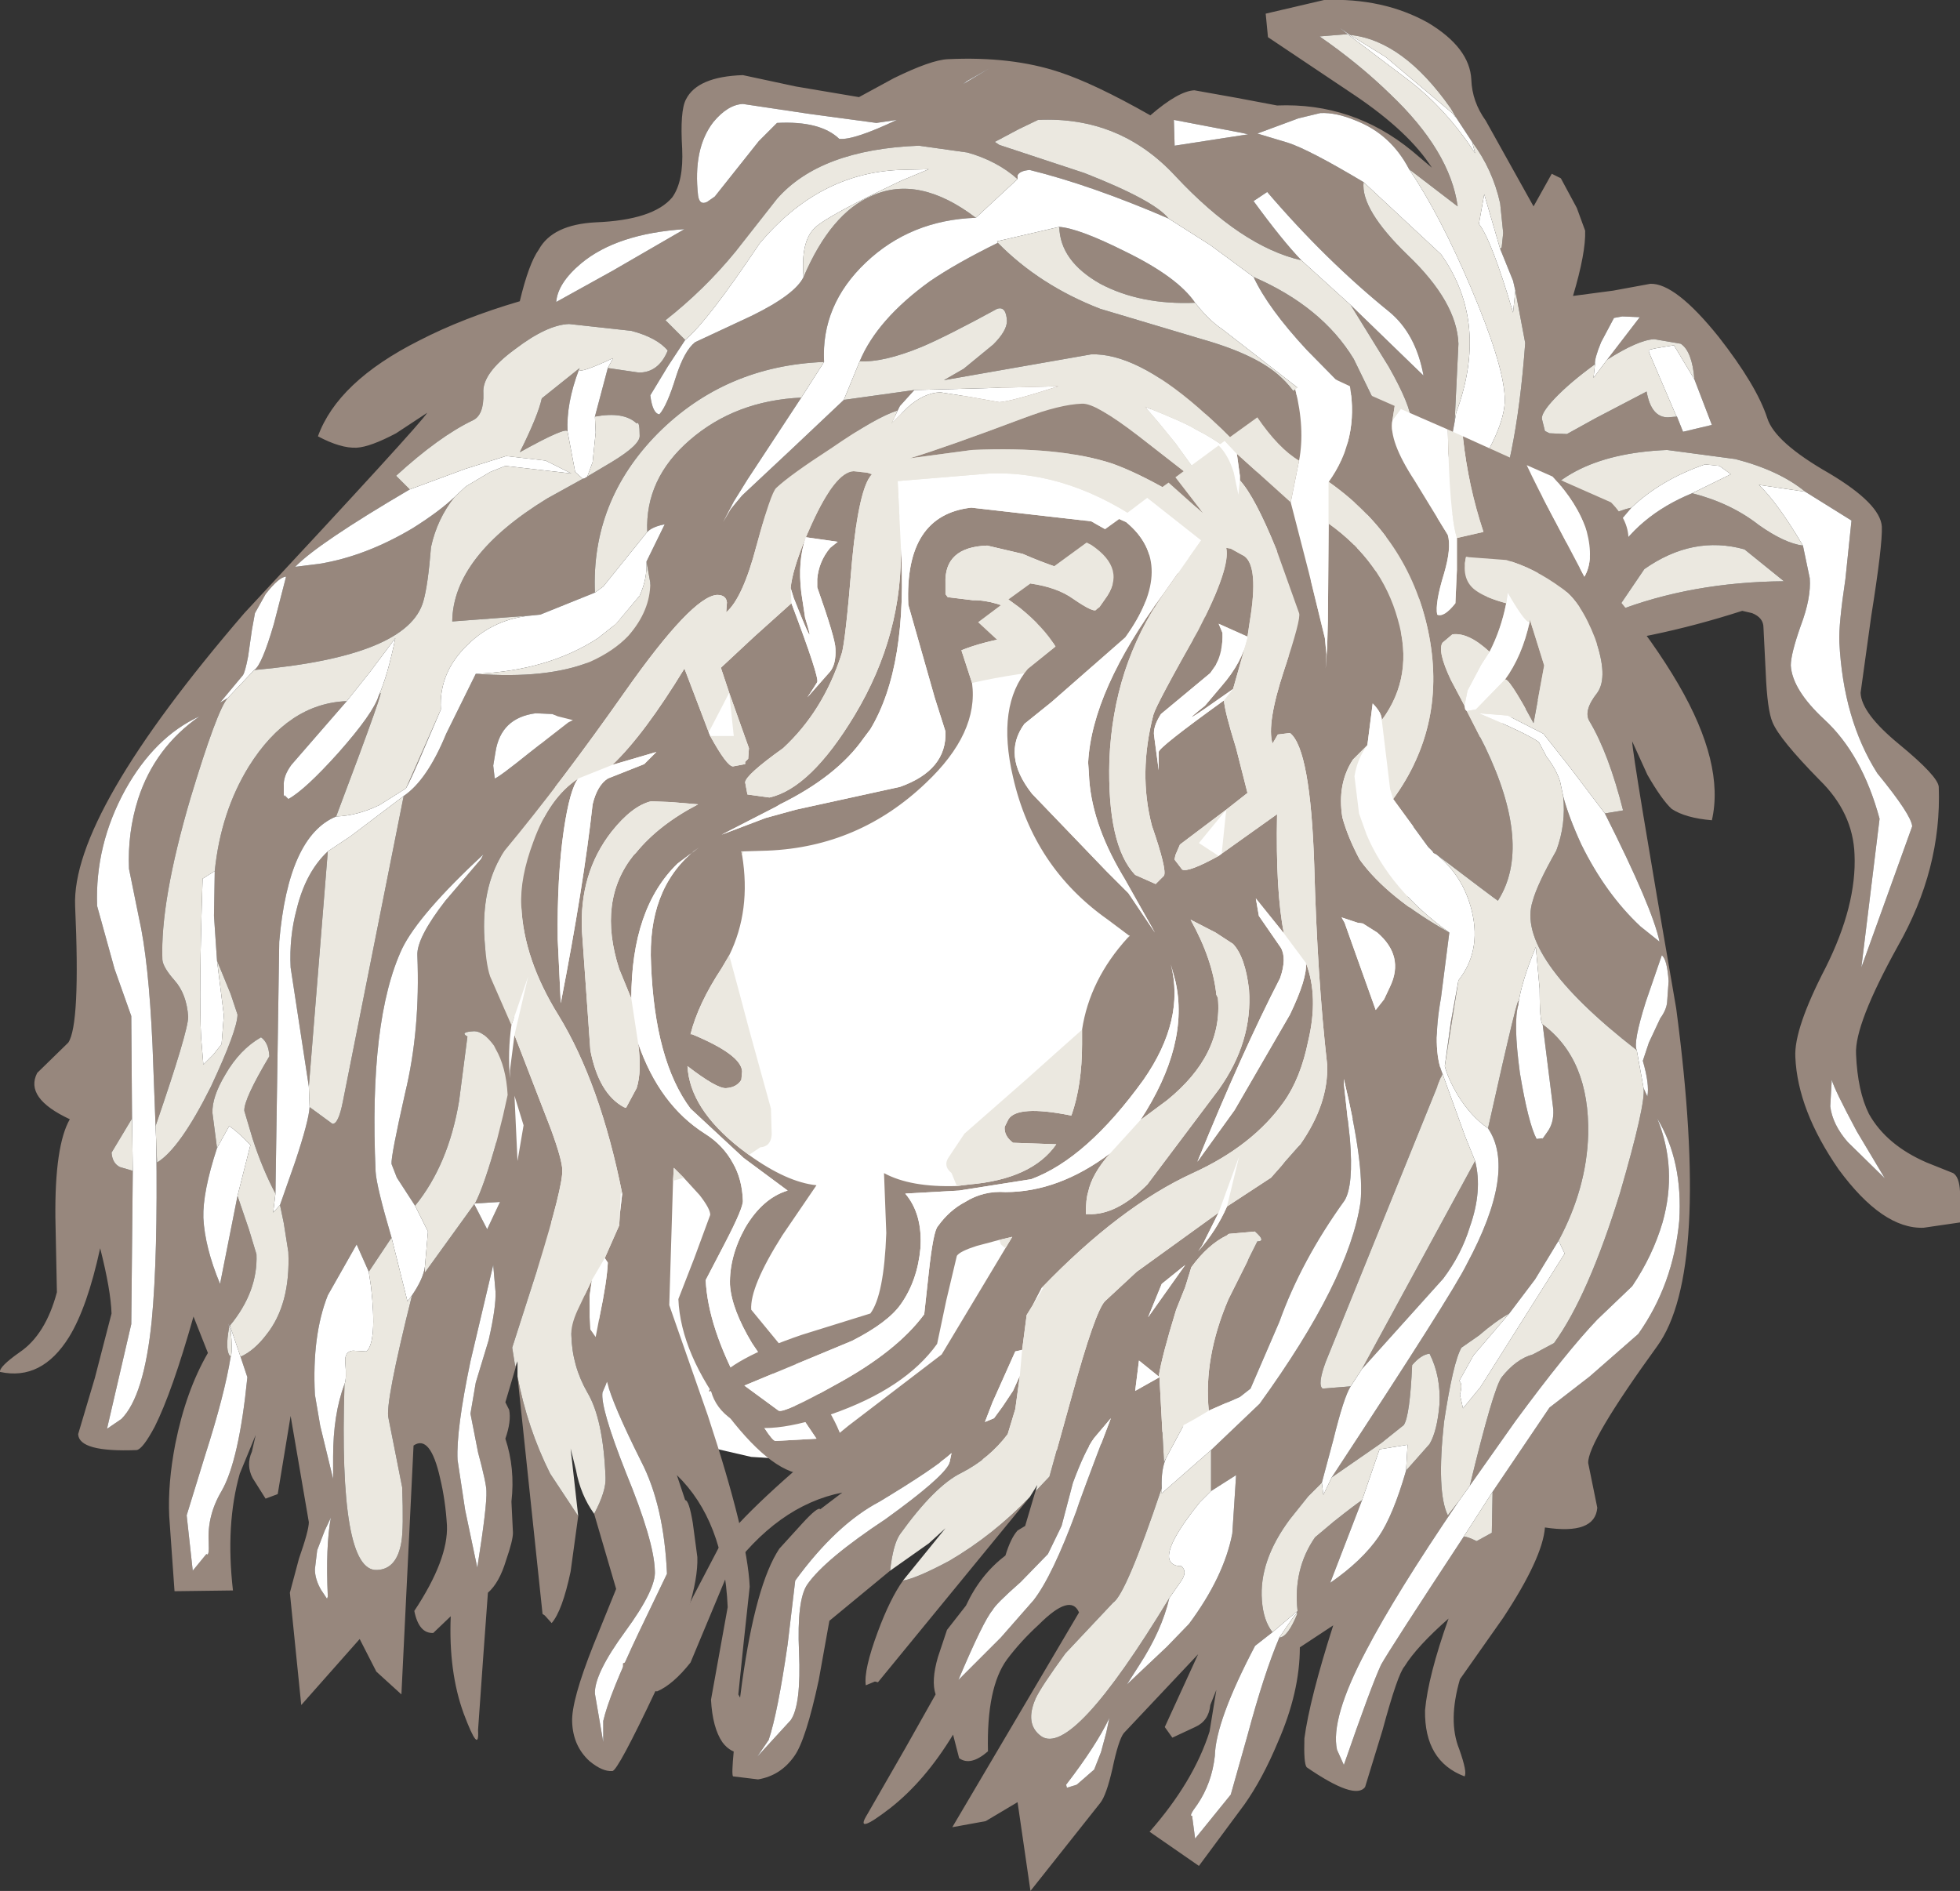 <?xml version="1.0" encoding="UTF-8" standalone="no"?>
<svg xmlns:ffdec="https://www.free-decompiler.com/flash" xmlns:xlink="http://www.w3.org/1999/xlink" ffdec:objectType="shape" height="124.6px" width="129.15px" xmlns="http://www.w3.org/2000/svg">
  <rect width="100%" height="100%" fill="#333333" stroke="none"/>
  <g transform="matrix(1.0, 0.0, 0.0, 1.0, 63.0, 68.0)">
    <path d="M31.15 -16.1 L31.05 -15.9 Q30.35 -14.45 29.95 -12.9 29.65 -11.7 29.65 -10.5 29.65 -9.2 29.95 -7.9 L31.2 -2.65 31.85 1.35 31.95 3.25 30.85 4.75 Q26.7 5.0 23.2 7.1 22.15 7.65 21.55 8.7 20.8 9.95 20.3 11.35 19.6 13.35 19.15 15.4 L18.75 18.5 18.5 22.35 18.35 24.0 Q16.55 25.65 13.9 26.3 L8.5 27.35 0.25 28.35 -7.15 28.4 -13.5 28.0 -16.75 27.25 -17.5 26.55 Q-29.15 14.95 -29.15 -1.45 -29.15 -15.3 -20.85 -25.65 L-20.85 -25.7 -17.95 -29.05 -17.85 -29.1 -17.65 -29.35 -17.55 -29.45 -17.5 -29.5 -15.4 -31.45 Q-12.7 -32.45 -0.35 -34.6 17.35 -34.6 27.45 -21.7 29.6 -18.95 31.15 -16.1" fill="#ffffff" fill-rule="evenodd" stroke="none"/>
    <path d="M38.1 -21.65 L34.05 -19.15 Q31.8 -17.9 31.15 -16.1 29.6 -18.95 27.45 -21.7 17.35 -34.6 -0.35 -34.6 -12.7 -32.45 -15.4 -31.45 L-14.4 -32.3 Q-10.65 -35.5 -3.35 -37.1 1.5 -38.1 5.9 -38.1 16.45 -38.1 27.0 -31.75 33.7 -27.8 38.1 -21.65" fill="#ebe8e0" fill-rule="evenodd" stroke="none"/>
    <path d="M41.6 -26.15 Q41.45 -25.35 40.6 -24.2 39.75 -23.05 38.1 -21.65 33.7 -27.8 27.0 -31.75 16.45 -38.1 5.9 -38.1 1.5 -38.1 -3.35 -37.1 -10.65 -35.5 -14.4 -32.3 -9.9 -37.4 -1.0 -39.65 4.8 -41.1 10.55 -41.1 30.2 -41.1 41.35 -26.5 L41.6 -26.15" fill="#cbc8c0" fill-rule="evenodd" stroke="none"/>
    <path d="M-16.75 27.25 L-17.95 26.95 -20.9 25.85 Q-31.15 14.3 -31.15 -1.45 -31.15 -16.0 -22.45 -26.9 L-22.4 -26.9 -19.4 -30.35 -18.85 -30.95 Q-6.7 -43.1 10.55 -43.1 27.75 -43.1 40.0 -30.9 L42.5 -28.2 42.4 -28.0 41.6 -26.15 41.35 -26.5 Q30.2 -41.1 10.55 -41.1 4.8 -41.1 -1.0 -39.65 -9.9 -37.4 -14.4 -32.3 L-15.4 -31.45 -17.5 -29.5 -17.55 -29.45 -17.65 -29.35 -17.85 -29.1 -17.95 -29.05 -20.85 -25.7 -20.85 -25.65 Q-29.15 -15.3 -29.15 -1.45 -29.15 14.95 -17.5 26.55 L-16.75 27.25" fill="#97877d" fill-rule="evenodd" stroke="none"/>
    <path d="M-28.9 21.7 L-29.7 24.4 -29.45 24.9 Q-29.3 25.65 -29.7 26.8 -29.05 28.75 -29.3 30.95 L-29.2 33.0 Q-29.2 33.5 -29.65 34.8 -30.1 36.3 -30.85 36.95 L-31.15 41.05 -31.5 46.0 Q-31.4 47.7 -32.45 44.9 -33.45 42.15 -33.3 38.5 L-34.45 39.6 Q-35.4 39.65 -35.7 38.15 -33.45 34.75 -33.55 32.5 -33.65 30.85 -34.0 29.4 -34.65 26.5 -35.75 27.25 L-36.55 43.65 -38.2 42.15 -39.3 40.0 -43.15 44.35 -43.9 36.95 -43.3 34.7 Q-42.65 32.85 -42.65 32.3 L-43.85 25.3 -44.7 30.45 -45.5 30.75 -46.35 29.4 Q-46.8 28.55 -46.4 27.65 L-46.15 26.55 -47.2 29.1 Q-48.15 32.45 -47.65 36.8 L-51.5 36.85 -51.85 31.9 Q-51.95 29.75 -51.45 27.15 -50.75 23.65 -49.3 21.15 L-50.25 18.75 Q-51.65 23.7 -52.8 26.0 -53.6 27.5 -54.0 27.55 -57.8 27.7 -57.85 26.5 L-56.75 22.8 -55.65 18.55 Q-55.7 17.0 -56.4 14.25 -57.25 18.15 -58.45 20.1 -60.25 23.0 -63.0 22.4 -63.05 22.05 -61.7 21.1 -60.0 19.95 -59.25 17.15 L-59.35 12.25 Q-59.4 7.5 -58.4 5.75 -61.4 4.35 -60.55 2.7 L-58.5 0.7 Q-57.7 -0.5 -58.05 -8.3 -58.3 -14.35 -46.9 -27.6 -35.3 -40.05 -34.85 -40.8 L-36.9 -39.45 Q-38.6 -38.55 -39.5 -38.5 -40.55 -38.45 -42.05 -39.25 -40.75 -42.85 -35.4 -45.55 -32.5 -47.05 -28.75 -48.15 -28.15 -50.65 -27.5 -51.55 -26.6 -53.2 -23.75 -53.35 -19.95 -53.5 -18.7 -55.0 -17.95 -56.05 -18.05 -58.2 -18.2 -60.7 -17.8 -61.45 -17.05 -62.95 -14.05 -63.05 L-10.55 -62.3 -6.4 -61.6 -4.1 -62.85 Q-1.65 -64.05 -0.55 -64.1 3.65 -64.3 6.8 -63.25 9.1 -62.5 12.8 -60.4 14.65 -62.0 15.7 -62.05 L18.5 -61.55 21.15 -61.05 Q26.15 -61.25 30.05 -58.05 L31.35 -56.95 Q29.85 -59.3 26.3 -61.7 L20.55 -65.55 20.4 -67.1 24.25 -68.0 Q28.15 -68.15 31.1 -66.5 33.85 -64.85 33.95 -62.75 34.0 -61.3 34.9 -60.05 L38.05 -54.4 39.25 -56.55 39.85 -56.25 40.9 -54.3 41.45 -52.8 Q41.5 -51.35 40.65 -48.5 L43.3 -48.85 45.75 -49.3 Q47.4 -49.35 50.25 -45.8 52.75 -42.6 53.45 -40.45 53.95 -38.85 57.55 -36.8 60.9 -34.8 61.0 -33.3 61.05 -32.1 60.3 -27.4 L59.6 -22.35 Q59.65 -21.0 62.15 -18.95 64.7 -16.85 64.75 -16.15 64.95 -10.75 62.05 -5.65 59.2 -0.5 59.3 1.45 59.4 3.9 60.15 5.4 61.3 7.45 63.95 8.6 L65.7 9.3 Q66.1 9.55 66.15 10.5 L66.15 12.55 63.75 12.9 Q61.05 13.0 58.15 9.05 55.45 5.15 55.3 1.65 55.2 -0.2 57.3 -4.25 59.35 -8.35 59.2 -11.7 59.1 -14.45 56.9 -16.6 54.25 -19.3 53.8 -20.4 53.45 -21.2 53.35 -23.65 L53.2 -26.65 Q53.2 -27.3 52.45 -27.6 L51.8 -27.75 Q45.75 -25.8 40.0 -25.3 L38.75 -27.6 37.9 -29.0 38.6 -30.95 40.85 -32.75 Q43.1 -34.25 44.5 -34.55 L41.45 -30.95 41.05 -30.5 40.3 -29.25 40.05 -28.3 40.1 -27.8 40.15 -27.25 40.25 -27.3 41.05 -27.95 41.3 -28.2 42.5 -29.9 43.15 -31.0 Q44.85 -34.0 48.5 -35.5 51.05 -34.85 52.9 -33.4 54.6 -32.2 55.8 -32.05 L56.25 -29.9 Q56.35 -28.6 55.65 -26.75 55.0 -24.9 55.0 -24.15 55.1 -22.55 57.2 -20.6 59.7 -18.3 60.85 -14.05 L59.65 -4.25 63.0 -13.55 Q62.95 -14.3 60.7 -17.05 58.45 -20.6 58.2 -25.7 58.15 -26.85 58.6 -29.85 L59.0 -33.7 55.95 -35.6 Q54.25 -37.0 51.35 -37.75 L46.85 -38.35 Q39.55 -38.05 37.4 -33.35 L36.3 -30.15 Q35.7 -28.65 34.6 -28.6 33.95 -28.6 33.7 -28.9 L33.4 -29.45 33.35 -29.3 33.35 -29.95 Q33.3 -31.0 35.05 -33.35 36.9 -37.2 37.5 -45.4 L36.85 -48.85 36.7 -49.5 35.85 -51.6 35.95 -51.7 36.05 -52.65 35.85 -54.6 Q35.35 -56.85 34.0 -58.65 L32.95 -60.25 32.6 -60.85 Q29.45 -65.35 25.95 -65.7 L25.3 -66.15 25.8 -65.75 23.95 -65.6 Q26.55 -63.8 28.6 -61.8 32.55 -58.05 33.05 -54.4 L29.85 -56.85 Q28.65 -59.15 26.35 -60.05 25.05 -60.6 24.0 -60.55 L22.55 -60.2 19.85 -59.2 21.85 -58.6 Q23.25 -58.15 26.85 -56.0 26.65 -54.2 29.75 -51.2 33.0 -48.1 33.1 -45.35 L32.85 -40.2 31.5 -32.9 30.55 -32.7 Q31.5 -30.35 30.15 -27.75 28.85 -25.2 28.05 -25.7 27.3 -26.15 26.75 -24.95 L26.6 -24.65 26.65 -24.9 27.65 -30.5 27.7 -30.5 27.75 -30.55 28.25 -32.25 Q28.75 -33.95 28.4 -37.05 L28.55 -36.55 28.35 -37.3 27.9 -38.85 26.8 -41.05 26.15 -41.85 23.1 -44.95 Q20.55 -47.7 19.6 -49.75 24.1 -47.8 26.2 -44.35 L28.1 -40.45 29.15 -39.0 Q29.6 -39.05 29.75 -39.25 L29.95 -39.6 30.0 -40.2 Q29.95 -41.3 28.5 -43.85 L26.0 -47.9 30.8 -43.25 Q30.3 -46.0 28.55 -47.45 24.35 -50.85 20.5 -55.35 L19.6 -54.75 Q21.5 -52.15 22.75 -50.85 18.8 -51.75 14.45 -56.4 10.8 -60.35 5.4 -60.1 L4.15 -59.5 2.55 -58.65 2.85 -58.45 8.45 -56.6 Q13.05 -54.8 14.0 -53.6 8.9 -55.8 4.85 -56.8 4.2 -56.75 4.05 -56.45 L4.05 -56.2 Q2.7 -57.4 0.75 -57.95 L-2.45 -58.4 Q-8.95 -58.15 -11.8 -54.9 L-14.55 -51.4 Q-16.6 -48.9 -19.15 -46.9 L-17.85 -45.6 -19.0 -43.85 -20.15 -41.95 Q-20.0 -40.75 -19.55 -40.7 -19.05 -41.25 -18.45 -43.2 -17.9 -44.9 -17.2 -45.45 L-13.45 -47.2 Q-10.6 -48.6 -10.05 -49.75 -8.25 -53.95 -5.55 -55.1 -2.45 -56.5 1.3 -53.65 -3.0 -53.5 -5.95 -50.7 -8.9 -47.9 -8.7 -44.15 -15.2 -43.9 -19.65 -39.45 -24.05 -35.0 -23.8 -28.95 L-27.4 -27.5 -27.9 -27.45 -33.2 -27.05 Q-33.15 -31.35 -26.95 -35.15 L-24.6 -36.45 -24.45 -36.5 -24.3 -36.6 -22.7 -37.55 Q-20.8 -38.7 -20.85 -39.3 -20.85 -40.3 -21.05 -40.1 -21.9 -40.9 -23.8 -40.55 L-22.95 -43.75 -20.9 -43.45 Q-19.6 -43.45 -19.0 -44.9 -19.7 -45.75 -21.4 -46.2 L-25.5 -46.65 Q-26.95 -46.6 -29.05 -45.0 -31.25 -43.4 -31.15 -42.1 -31.1 -40.65 -31.85 -40.3 -34.05 -39.25 -36.9 -36.65 L-36.0 -35.75 Q-42.05 -32.2 -43.55 -30.65 L-41.95 -30.85 Q-38.9 -31.35 -35.8 -33.2 -34.05 -34.3 -33.05 -35.25 -34.2 -33.8 -34.6 -31.95 -34.8 -29.45 -35.1 -28.4 -36.1 -24.75 -46.25 -23.85 -45.75 -24.15 -44.95 -26.9 L-44.15 -30.0 Q-44.6 -30.0 -45.5 -28.85 L-46.2 -27.6 -46.4 -26.5 -46.65 -24.75 Q-46.85 -23.7 -47.0 -23.5 L-48.5 -21.7 -48.0 -22.0 Q-48.7 -21.2 -50.45 -15.4 -52.45 -8.6 -52.3 -4.75 -52.25 -4.25 -51.5 -3.4 -50.7 -2.5 -50.6 -1.0 -50.6 -0.05 -52.75 6.2 L-52.95 0.9 Q-53.2 -4.7 -53.85 -7.55 L-54.5 -10.75 Q-54.6 -13.15 -53.9 -15.35 -52.8 -18.75 -49.85 -20.8 -52.8 -19.45 -54.75 -15.95 -56.75 -12.3 -56.6 -8.3 L-55.45 -4.15 -54.35 -1.05 -54.3 5.7 -55.65 7.95 Q-55.6 8.65 -55.1 8.9 L-54.25 9.15 -54.35 19.25 -55.95 26.15 -55.0 25.5 Q-53.5 24.0 -53.0 19.0 -52.6 14.8 -52.7 7.4 L-52.65 8.6 Q-51.15 7.7 -49.1 3.6 -47.35 -0.15 -47.35 -1.15 L-47.8 -2.5 -48.7 -4.7 -48.9 -7.65 -48.85 -10.6 Q-48.45 -14.5 -46.6 -17.5 -44.0 -21.65 -40.15 -21.8 L-43.8 -17.6 Q-44.35 -16.85 -44.3 -16.2 L-44.3 -15.5 -44.25 -15.6 -44.0 -15.35 Q-42.9 -15.95 -40.7 -18.4 -38.4 -21.0 -38.05 -22.15 -37.3 -23.6 -40.85 -14.2 -44.0 -12.9 -44.6 -5.95 L-44.85 10.65 Q-45.7 9.05 -46.35 7.05 L-46.9 5.2 Q-46.95 4.45 -45.25 1.6 -45.3 0.7 -45.8 0.35 -47.2 1.15 -48.15 2.8 -49.05 4.3 -49.0 5.35 L-48.7 7.65 Q-49.65 10.55 -49.6 12.25 -49.5 14.2 -48.5 16.6 L-47.35 10.8 -46.6 13.0 -46.1 14.65 Q-46.0 17.1 -47.85 19.35 -47.8 19.65 -47.95 19.2 L-47.9 19.45 Q-48.2 21.05 -47.8 21.4 -48.2 23.9 -49.5 27.95 L-50.7 31.85 -50.3 35.5 -49.4 34.4 Q-49.2 34.6 -49.25 33.6 -49.35 31.85 -48.4 30.25 -47.25 28.25 -46.7 22.75 L-47.15 21.4 Q-46.25 21.0 -45.45 19.95 -43.85 17.95 -44.0 14.5 L-44.3 12.6 -44.55 11.4 -43.55 8.55 Q-42.65 5.85 -42.6 4.95 L-41.1 6.05 Q-40.7 6.1 -40.4 4.55 L-36.4 -15.55 Q-34.85 -16.6 -33.6 -19.65 L-31.65 -23.6 Q-26.95 -23.25 -24.1 -24.4 -22.55 -25.1 -21.6 -26.1 -20.15 -27.75 -20.15 -29.6 L-20.4 -31.0 -19.2 -33.45 Q-20.0 -33.3 -20.35 -32.95 -20.5 -36.45 -17.55 -39.0 -14.55 -41.6 -10.2 -41.8 L-13.75 -36.4 -14.65 -34.95 -15.35 -33.6 -14.85 -34.45 -14.1 -35.35 -10.95 -38.3 -7.4 -41.65 -2.75 -42.3 -3.7 -41.25 -3.85 -40.95 Q-5.2 -40.55 -8.25 -38.45 -10.95 -36.7 -11.85 -35.85 -12.2 -35.55 -13.15 -32.05 -14.05 -28.6 -15.15 -27.65 L-15.1 -28.3 Q-15.15 -28.8 -15.75 -28.8 -17.4 -28.7 -21.8 -22.45 -26.05 -16.4 -29.75 -11.95 -31.2 -9.8 -31.1 -6.55 -31.0 -4.5 -30.7 -3.65 L-29.3 -0.45 Q-29.55 1.3 -29.4 3.05 L-29.4 2.55 -29.1 0.2 -26.7 6.4 Q-25.95 8.45 -25.95 9.1 -25.9 10.15 -27.55 15.5 L-29.25 20.8 -29.05 22.05 -28.9 21.7 M40.0 -25.25 L40.15 -25.2 40.0 -25.2 40.0 -25.25 M17.85 -24.5 Q18.15 -23.85 17.25 -24.45 L16.75 -24.85 13.25 -27.8 Q11.6 -29.2 9.75 -29.7 6.65 -30.5 4.4 -31.5 L2.05 -32.05 Q-0.8 -31.95 -0.7 -29.55 L-0.7 -28.85 -0.55 -28.65 1.1 -28.45 Q4.15 -28.5 8.85 -24.2 5.85 -26.4 3.75 -26.05 1.7 -25.7 0.35 -25.15 L1.05 -23.0 Q1.5 -19.7 -2.0 -16.4 -6.4 -12.2 -12.4 -11.95 L-14.05 -11.9 -14.15 -11.9 -14.1 -11.65 Q-13.5 -8.0 -14.95 -5.05 L-15.45 -4.2 Q-17.0 -1.85 -17.5 0.15 L-17.4 0.15 Q-14.15 1.5 -14.1 2.6 L-14.15 3.15 Q-14.45 3.65 -15.15 3.7 -15.75 3.75 -17.7 2.25 -17.55 5.05 -14.25 7.65 L-13.65 8.1 Q-11.15 9.9 -9.2 10.1 L-11.45 13.4 Q-13.6 16.8 -13.5 18.3 L-10.5 21.95 Q-7.45 25.8 -7.35 27.7 -7.3 28.7 -7.5 28.35 -8.4 29.1 -9.75 29.15 -11.95 29.25 -15.0 25.3 -18.15 21.2 -18.3 17.6 L-17.25 14.9 -16.2 12.05 Q-16.2 11.65 -16.9 10.75 L-17.95 9.6 -18.6 8.95 -18.65 9.8 -18.9 18.0 -16.35 25.3 Q-13.75 33.2 -13.6 36.55 L-14.0 40.25 -14.35 43.65 -13.8 44.65 -12.45 46.5 Q-13.05 47.35 -13.95 47.55 -14.85 47.55 -15.4 46.8 -16.05 45.85 -16.15 44.0 L-15.05 37.9 Q-15.3 32.2 -18.4 29.2 L-17.85 30.85 Q-17.6 30.85 -17.35 32.35 L-17.05 34.6 Q-16.95 37.35 -19.75 43.3 -22.3 48.7 -22.65 48.7 -23.3 48.75 -24.15 48.05 -25.25 47.05 -25.3 45.45 -25.35 44.05 -23.9 40.4 L-22.4 36.7 -23.85 31.75 Q-23.05 30.25 -23.1 29.35 -23.25 25.5 -24.3 23.75 -25.3 22.0 -25.35 20.0 -25.4 19.35 -24.95 18.35 L-24.0 16.35 -24.15 17.4 -24.15 18.8 -24.1 19.6 -23.75 20.1 -23.5 18.8 Q-23.0 16.4 -22.95 15.2 L-23.15 14.9 -22.2 12.75 -22.15 11.95 -22.0 10.65 Q-23.45 3.4 -26.2 -1.1 -28.5 -4.8 -28.65 -8.3 -28.75 -10.15 -27.85 -12.55 -26.8 -15.45 -24.9 -16.7 -25.45 -16.0 -25.85 -13.3 -26.3 -10.2 -26.25 -6.1 L-26.05 -1.9 Q-24.55 -9.6 -23.95 -15.0 -23.65 -16.25 -22.95 -16.7 L-20.55 -17.65 -19.75 -18.45 -22.65 -17.6 Q-20.55 -19.6 -17.9 -23.95 L-16.3 -19.75 -16.2 -19.5 Q-15.1 -17.5 -14.7 -17.5 L-13.9 -17.65 -13.9 -17.8 -13.7 -18.0 -13.65 -18.7 -14.95 -22.35 -15.5 -24.0 -13.3 -26.05 -10.85 -28.25 Q-9.0 -23.35 -9.15 -23.05 L-9.5 -22.5 -9.8 -22.05 -8.3 -23.75 Q-7.9 -24.25 -7.95 -25.25 -7.95 -25.9 -9.15 -29.3 L-9.15 -29.85 Q-9.05 -31.0 -8.3 -31.9 L-7.8 -32.3 -9.9 -32.6 Q-10.45 -31.05 -10.2 -28.95 L-9.95 -27.3 Q-9.1 -24.55 -10.7 -28.6 L-10.9 -29.25 Q-10.8 -30.4 -9.9 -32.6 L-9.5 -33.5 Q-7.95 -36.9 -6.75 -36.95 L-5.85 -36.85 -5.55 -36.75 Q-6.4 -35.85 -6.85 -31.1 -7.3 -25.6 -7.55 -24.9 -8.75 -21.15 -11.4 -18.7 -13.85 -16.95 -13.9 -16.45 L-13.75 -15.65 -12.3 -15.45 Q-9.6 -16.05 -6.7 -20.85 -3.45 -26.25 -3.65 -32.2 -3.15 -24.1 -5.65 -19.95 L-6.1 -19.35 Q-7.85 -16.85 -11.6 -15.0 L-11.85 -14.85 -15.45 -13.0 -12.55 -14.1 -10.55 -14.65 -3.7 -16.15 Q-0.6 -17.25 -0.7 -19.8 L-1.4 -22.0 -3.15 -28.15 Q-3.4 -34.05 1.0 -34.55 L8.9 -33.65 10.5 -32.75 Q11.9 -31.85 12.25 -31.75 L14.75 -30.15 15.55 -29.05 16.4 -27.65 Q16.35 -27.05 17.5 -25.15 L17.85 -24.5 M-24.9 31.9 L-25.4 35.55 Q-25.95 38.15 -26.65 38.95 L-27.1 38.45 -27.25 38.35 -28.9 22.7 Q-28.25 26.1 -26.75 29.1 L-24.9 31.9 M-13.0 -58.7 L-11.8 -59.9 Q-8.95 -60.05 -7.7 -58.85 -6.75 -58.75 -3.9 -60.1 L-5.25 -59.9 -9.7 -60.5 -14.05 -61.15 Q-15.05 -61.1 -16.0 -59.95 -17.35 -58.2 -17.0 -55.1 -16.9 -54.45 -16.4 -54.7 L-15.9 -55.05 -13.0 -58.7 M-22.65 -50.15 L-17.9 -52.9 Q-22.35 -52.6 -24.7 -50.65 -26.25 -49.35 -26.35 -48.1 L-22.65 -50.15 M-42.65 3.6 L-43.85 -4.25 Q-43.95 -6.25 -43.45 -8.1 -42.85 -10.55 -41.4 -11.9 L-42.65 3.6 M-6.35 -44.2 Q-5.2 -46.95 -1.75 -49.45 0.0 -50.65 2.75 -52.0 5.5 -49.2 9.5 -47.65 L16.2 -45.65 Q19.9 -44.6 21.45 -43.1 23.55 -41.15 23.75 -37.3 23.9 -33.2 23.25 -28.75 22.6 -24.3 22.0 -24.65 21.4 -25.1 21.75 -26.95 L20.6 -24.75 Q21.2 -28.05 21.05 -31.6 L21.35 -31.85 21.5 -32.35 21.5 -32.55 21.45 -32.75 21.3 -34.1 Q20.9 -35.5 19.9 -36.7 19.45 -38.1 15.95 -41.15 11.8 -44.75 8.9 -44.65 L-0.8 -42.95 0.5 -43.7 2.45 -45.3 Q3.35 -46.2 3.35 -46.85 3.3 -47.85 2.7 -47.65 -0.6 -45.85 -2.25 -45.15 -4.8 -44.1 -6.35 -44.2 M6.8 -53.05 Q8.1 -52.95 11.1 -51.45 14.6 -49.75 15.75 -48.05 12.15 -47.9 9.5 -49.3 6.85 -50.8 6.8 -53.05 M25.15 -40.4 L25.4 -40.15 27.15 -33.8 26.4 -31.85 26.25 -31.85 Q26.1 -32.5 26.3 -35.45 L25.15 -40.4 M-25.6 -39.55 Q-25.6 -39.95 -28.75 -38.2 -27.55 -40.6 -27.3 -41.75 L-24.8 -43.75 -24.85 -43.65 Q-25.7 -41.4 -25.6 -39.55 M-25.55 -20.4 L-25.25 -20.55 -26.25 -20.8 -26.6 -20.95 -27.7 -21.0 Q-30.0 -20.7 -30.35 -18.45 L-30.5 -17.55 -30.4 -16.7 Q-30.1 -16.8 -28.05 -18.45 L-26.9 -19.35 -25.55 -20.4 M-33.95 -21.25 L-35.0 -18.8 Q-35.95 -16.55 -36.25 -16.05 L-33.95 -21.25 M-35.65 11.45 L-36.85 9.6 -37.2 8.7 Q-37.25 8.2 -36.3 4.0 -35.3 -0.15 -35.5 -5.05 -35.55 -6.2 -33.65 -8.65 L-31.3 -11.4 -31.15 -11.7 Q-35.4 -7.75 -36.5 -5.5 -38.7 -0.8 -38.25 9.2 -38.2 10.15 -37.2 13.55 L-38.7 15.8 -39.5 14.0 -41.4 17.35 Q-42.45 20.0 -42.25 23.9 L-41.9 25.95 -41.05 29.45 -41.05 28.0 Q-41.05 25.2 -40.3 23.2 -40.7 35.6 -38.15 35.45 -36.85 35.4 -36.55 33.6 -36.4 32.7 -36.5 30.0 L-37.4 25.45 Q-37.65 24.55 -35.85 17.35 -35.1 16.25 -35.0 15.45 L-35.0 15.85 -31.75 11.35 -30.9 13.0 -30.05 11.2 -31.7 11.3 Q-31.1 10.15 -30.25 7.1 L-29.85 5.5 -29.55 4.15 Q-29.65 2.3 -30.35 1.1 L-30.45 0.9 Q-31.15 -0.05 -31.75 -0.05 -32.75 0.0 -32.2 0.3 L-32.75 4.55 Q-33.45 8.75 -35.65 11.45 M-21.4 -2.2 L-22.2 -4.15 Q-23.65 -8.65 -21.25 -11.65 L-21.1 -11.8 Q-19.6 -13.65 -17.0 -15.0 L-18.8 -15.15 -20.1 -15.2 Q-21.35 -14.9 -22.7 -13.2 -24.85 -10.45 -24.65 -6.6 L-24.1 1.2 Q-23.55 4.05 -21.9 4.95 L-21.75 5.0 -21.05 3.7 Q-20.7 2.6 -20.95 0.75 -19.55 4.8 -16.55 6.7 -15.35 7.45 -14.7 8.65 -14.1 9.7 -14.05 11.1 -14.0 11.55 -15.25 13.95 L-16.5 16.35 Q-16.35 19.45 -14.15 23.5 -12.25 26.95 -11.9 26.95 L-9.2 26.8 -13.45 20.5 Q-14.8 18.25 -14.9 16.65 -14.95 14.8 -13.9 12.9 -12.75 10.95 -11.1 10.45 L-14.0 8.3 -17.5 5.05 Q-19.85 1.9 -20.1 -4.45 -20.35 -9.35 -17.3 -11.9 L-16.95 -12.15 -18.35 -11.1 Q-21.4 -8.15 -21.4 -2.2 M2.2 -63.5 L0.7 -62.65 0.45 -62.45 2.2 -63.5 M19.25 -59.15 L18.8 -59.25 14.35 -60.1 14.4 -58.4 19.25 -59.15 M42.1 -44.0 Q40.45 -42.8 39.45 -41.75 38.55 -40.8 38.6 -40.4 L38.8 -39.6 39.1 -39.45 40.25 -39.4 42.15 -40.45 45.5 -42.2 Q45.8 -40.5 46.9 -40.5 L47.5 -40.55 47.9 -39.55 49.8 -40.0 48.65 -43.0 Q48.5 -44.85 47.75 -45.35 L46.0 -45.65 Q44.95 -45.6 42.9 -44.3 L45.05 -47.1 43.9 -47.15 43.35 -47.05 42.5 -45.45 Q42.05 -44.35 42.1 -44.0 M16.8 -35.55 L18.7 -32.65 Q13.5 -36.3 10.3 -37.45 6.8 -38.6 1.05 -38.35 L-3.05 -37.8 Q-0.6 -38.55 4.45 -40.45 6.85 -41.35 8.3 -41.4 9.2 -41.45 12.05 -39.25 L16.8 -35.55 M45.35 -30.5 L43.45 -27.7 Q48.45 -29.65 54.55 -29.7 L51.95 -31.8 Q48.55 -32.75 45.35 -30.5 M59.35 6.55 Q57.85 3.75 57.7 3.15 L57.6 4.9 Q57.75 6.1 58.75 7.25 L61.2 9.65 59.35 6.55 M-28.5 6.15 L-29.1 4.2 -28.9 8.5 -28.5 6.15 M-30.8 20.3 Q-30.3 18.1 -30.35 17.1 L-30.5 15.35 -32.0 21.7 Q-32.95 26.25 -32.85 28.2 L-32.35 31.5 -31.55 35.3 Q-30.9 31.2 -30.95 30.25 -30.95 29.75 -31.5 27.7 L-32.0 25.15 -31.65 23.1 -30.8 20.3 M-23.0 23.05 L-23.3 23.75 Q-23.45 24.75 -21.75 29.05 -19.9 33.55 -19.85 35.5 -19.75 36.7 -21.8 39.5 -23.85 42.3 -23.8 43.6 L-23.25 46.8 -23.25 45.4 Q-22.85 43.65 -20.9 39.55 L-19.05 35.7 Q-19.25 31.2 -20.75 28.3 -22.65 24.5 -23.0 23.05 M-41.2 32.0 L-41.6 32.85 -42.1 34.15 -42.25 35.4 Q-42.25 36.05 -41.85 36.75 L-41.45 37.35 -41.4 37.2 Q-41.55 33.9 -41.2 32.0" fill="#97877d" fill-rule="evenodd" stroke="none"/>
    <path d="M-29.1 0.2 L-29.4 2.55 -29.4 3.05 Q-29.55 1.3 -29.3 -0.45 L-28.2 -3.65 -29.1 0.2 M-3.85 -40.95 L-3.7 -41.25 -2.75 -42.3 6.75 -42.55 Q3.65 -41.55 2.85 -41.5 L0.9 -41.85 -1.05 -42.15 Q-2.15 -42.1 -3.2 -41.15 L-4.25 -40.1 -3.85 -40.95 M-7.4 -41.65 L-10.95 -38.3 -14.1 -35.35 -14.85 -34.45 -15.35 -33.6 -14.65 -34.95 -13.75 -36.4 -10.2 -41.8 -8.7 -44.15 Q-8.9 -47.9 -5.95 -50.7 -3.0 -53.5 1.3 -53.65 L4.05 -56.2 4.05 -56.45 Q4.2 -56.75 4.85 -56.8 8.9 -55.8 14.0 -53.6 L16.75 -51.85 19.6 -49.75 Q20.55 -47.7 23.1 -44.95 L26.15 -41.85 26.6 -41.1 27.7 -38.95 28.3 -37.3 28.4 -37.05 Q28.75 -33.95 28.25 -32.25 L27.75 -30.55 27.7 -30.5 25.9 -30.95 26.4 -31.85 27.15 -33.8 25.4 -40.15 25.15 -40.4 17.55 -46.3 Q16.65 -46.9 15.75 -48.05 14.6 -49.75 11.1 -51.45 8.1 -52.95 6.8 -53.05 L2.7 -52.1 2.75 -52.0 Q0.0 -50.65 -1.75 -49.45 -5.2 -46.95 -6.35 -44.2 L-7.4 -41.65 M-20.35 -32.95 Q-20.0 -33.3 -19.2 -33.45 L-20.4 -31.0 Q-20.35 -29.85 -20.85 -28.75 L-22.4 -26.9 -23.6 -25.95 Q-26.9 -23.8 -31.65 -23.6 L-33.6 -19.65 Q-34.85 -16.6 -36.4 -15.55 L-39.9 -12.9 -41.4 -11.9 Q-42.85 -10.55 -43.45 -8.1 -43.95 -6.25 -43.85 -4.25 L-42.65 3.6 -42.6 4.95 Q-42.65 5.85 -43.55 8.55 L-44.55 11.4 -45.0 11.9 -44.85 10.65 -44.6 -5.95 Q-44.0 -12.9 -40.85 -14.2 -39.45 -14.25 -38.0 -14.95 L-36.25 -16.05 Q-35.95 -16.55 -35.0 -18.8 L-33.95 -21.25 Q-34.1 -23.7 -32.15 -25.55 -30.4 -27.25 -27.9 -27.45 L-27.4 -27.5 -23.8 -28.95 -23.25 -29.35 -20.35 -32.95 M-47.15 21.4 L-46.7 22.75 Q-47.25 28.25 -48.4 30.25 -49.35 31.85 -49.25 33.6 -49.2 34.6 -49.4 34.4 L-50.3 35.5 -50.7 31.85 -49.5 27.95 Q-48.2 23.9 -47.8 21.4 -47.7 21.25 -47.75 20.25 L-47.8 19.65 -47.9 19.45 -47.95 19.2 Q-47.8 19.65 -47.85 19.35 L-47.15 21.4 M-47.35 10.8 L-48.5 16.6 Q-49.5 14.2 -49.6 12.25 -49.65 10.55 -48.7 7.65 L-47.9 6.2 Q-47.35 6.55 -46.5 7.45 L-47.35 10.8 M-38.05 -22.15 Q-38.4 -21.0 -40.7 -18.4 -42.9 -15.95 -44.0 -15.35 L-44.25 -15.6 -44.3 -15.5 -44.3 -16.2 Q-44.35 -16.85 -43.8 -17.6 L-40.15 -21.8 -38.6 -23.75 -36.95 -25.95 Q-37.45 -23.5 -38.05 -22.15 M-48.85 -10.6 L-48.9 -7.65 -48.7 -4.7 -48.25 -1.1 -48.4 0.8 -48.95 1.5 -49.6 2.15 -49.75 0.35 Q-49.9 -2.55 -49.65 -10.1 L-48.85 -10.6 M-52.7 7.4 Q-52.6 14.8 -53.0 19.0 -53.5 24.0 -55.0 25.5 L-55.95 26.15 -54.35 19.25 -54.25 9.15 -54.3 5.7 -54.35 -1.05 -55.45 -4.15 -56.6 -8.3 Q-56.75 -12.3 -54.75 -15.95 -52.8 -19.45 -49.85 -20.8 -52.8 -18.75 -53.9 -15.35 -54.6 -13.15 -54.5 -10.75 L-53.85 -7.55 Q-53.2 -4.7 -52.95 0.9 L-52.75 6.2 -52.7 7.4 M-48.0 -22.0 L-48.5 -21.7 -47.0 -23.5 Q-46.85 -23.7 -46.65 -24.75 L-46.4 -26.5 -46.2 -27.6 -45.5 -28.85 Q-44.6 -30.0 -44.15 -30.0 L-44.95 -26.9 Q-45.75 -24.15 -46.25 -23.85 L-48.0 -22.0 M-33.05 -35.25 Q-34.05 -34.3 -35.8 -33.2 -38.9 -31.35 -41.95 -30.85 L-43.55 -30.65 Q-42.05 -32.2 -36.0 -35.75 L-32.35 -37.1 -29.65 -37.95 -27.05 -37.65 -25.35 -36.8 -29.7 -37.3 -30.7 -36.9 -32.3 -35.95 -33.05 -35.25 M-22.95 -43.75 L-23.8 -40.55 -23.75 -39.5 -23.95 -37.55 -24.3 -36.6 -24.45 -36.5 -24.6 -36.45 -25.1 -36.9 -25.6 -39.55 Q-25.7 -41.4 -24.85 -43.65 -24.85 -43.35 -22.6 -44.4 L-22.95 -43.75 M-10.05 -49.75 Q-10.6 -48.6 -13.45 -47.2 L-17.2 -45.45 Q-17.9 -44.9 -18.45 -43.2 -19.05 -41.25 -19.55 -40.7 -20.0 -40.75 -20.15 -41.95 L-19.0 -43.85 -17.85 -45.6 Q-16.4 -46.8 -12.95 -51.95 -9.1 -56.55 -3.8 -56.8 L-1.8 -56.85 -3.6 -56.1 Q-8.45 -53.8 -9.3 -53.0 -10.25 -52.1 -10.05 -49.75 M22.75 -50.85 Q21.5 -52.15 19.6 -54.75 L20.5 -55.35 Q24.35 -50.85 28.55 -47.45 30.3 -46.0 30.8 -43.25 L26.0 -47.9 22.75 -50.85 M-13.0 -58.7 L-15.9 -55.05 -16.4 -54.7 Q-16.9 -54.45 -17.0 -55.1 -17.35 -58.2 -16.0 -59.95 -15.05 -61.1 -14.05 -61.15 L-9.7 -60.5 -5.25 -59.9 -3.9 -60.1 Q-6.75 -58.75 -7.7 -58.85 -8.95 -60.05 -11.8 -59.9 L-13.0 -58.7 M-22.65 -50.15 L-26.35 -48.1 Q-26.25 -49.35 -24.7 -50.65 -22.35 -52.6 -17.9 -52.9 L-22.65 -50.15 M19.9 -36.7 Q20.9 -35.5 21.3 -34.1 L21.45 -32.75 21.5 -32.55 21.5 -32.35 21.35 -31.85 21.05 -31.6 21.0 -31.6 19.35 -31.8 Q18.7 -32.15 18.7 -32.65 L16.8 -35.55 14.45 -38.8 13.35 -40.15 12.45 -41.2 Q15.1 -40.15 15.8 -39.7 17.9 -38.65 19.9 -36.7 M-16.2 -19.5 L-16.3 -19.75 -14.95 -22.35 -14.65 -19.5 -16.2 -19.5 M-22.65 -17.6 L-19.75 -18.45 -20.55 -17.65 -22.95 -16.7 Q-23.65 -16.25 -23.95 -15.0 -24.55 -9.6 -26.05 -1.9 L-26.25 -6.1 Q-26.3 -10.2 -25.85 -13.3 -25.45 -16.0 -24.9 -16.7 L-22.65 -17.6 M-22.0 10.65 L-22.15 11.95 -22.2 12.75 -22.1 10.65 -22.0 10.65 M-23.15 14.9 L-22.95 15.2 Q-23.0 16.4 -23.5 18.8 L-23.75 20.1 -24.1 19.6 -24.15 18.8 -24.15 17.4 -24.0 16.35 -23.15 14.9 M-10.85 -28.25 L-10.9 -29.25 -10.7 -28.6 Q-9.1 -24.55 -9.95 -27.3 L-10.2 -28.95 Q-10.45 -31.05 -9.9 -32.6 L-7.8 -32.3 -8.3 -31.9 Q-9.05 -31.0 -9.15 -29.85 L-9.15 -29.3 Q-7.95 -25.9 -7.95 -25.25 -7.9 -24.25 -8.3 -23.75 L-9.8 -22.05 -9.5 -22.5 -9.15 -23.05 Q-9.0 -23.35 -10.85 -28.25 M-3.65 -32.2 L-3.85 -36.3 2.2 -36.8 Q7.55 -37.0 12.75 -33.25 16.65 -30.45 17.45 -28.4 L14.75 -30.15 12.25 -31.75 Q11.9 -31.85 10.5 -32.75 L8.9 -33.65 1.0 -34.55 Q-3.4 -34.05 -3.15 -28.15 L-1.4 -22.0 -0.7 -19.8 Q-0.6 -17.25 -3.7 -16.15 L-10.55 -14.65 -12.55 -14.1 -15.45 -13.0 -11.85 -14.85 -11.6 -15.0 Q-7.85 -16.85 -6.1 -19.35 L-5.65 -19.95 Q-3.15 -24.1 -3.65 -32.2 M-25.55 -20.4 L-26.9 -19.35 -28.05 -18.45 Q-30.1 -16.8 -30.4 -16.7 L-30.5 -17.55 -30.35 -18.45 Q-30.0 -20.7 -27.7 -21.0 L-26.6 -20.95 -26.25 -20.8 -25.25 -20.55 -25.55 -20.4 M-37.2 13.55 Q-38.2 10.15 -38.25 9.2 -38.7 -0.8 -36.5 -5.5 -35.4 -7.75 -31.15 -11.7 L-31.3 -11.4 -33.65 -8.65 Q-35.55 -6.2 -35.5 -5.05 -35.3 -0.15 -36.3 4.0 -37.25 8.2 -37.2 8.7 L-36.85 9.6 -35.65 11.45 -34.8 13.15 -35.0 15.45 Q-35.1 16.25 -35.85 17.35 L-36.15 17.75 -37.2 13.55 M-31.7 11.3 L-30.05 11.2 -30.9 13.0 -31.75 11.35 -31.7 11.3 M-21.4 -2.2 Q-21.4 -8.15 -18.35 -11.1 L-16.95 -12.15 -17.3 -11.9 Q-20.35 -9.35 -20.1 -4.45 -19.85 1.9 -17.5 5.05 L-14.0 8.3 -11.1 10.45 Q-12.75 10.95 -13.9 12.9 -14.95 14.8 -14.9 16.65 -14.8 18.25 -13.45 20.5 L-9.2 26.8 -11.9 26.95 Q-12.25 26.95 -14.15 23.5 -16.35 19.45 -16.5 16.35 L-15.25 13.95 Q-14.0 11.55 -14.05 11.1 -14.1 9.7 -14.7 8.65 -15.35 7.45 -16.55 6.7 -19.55 4.8 -20.95 0.75 L-21.4 -2.2 M2.2 -63.5 L0.45 -62.45 0.7 -62.65 2.2 -63.5 M19.25 -59.15 L14.4 -58.4 14.35 -60.1 18.8 -59.25 19.25 -59.15 M25.95 -65.7 L28.3 -64.25 32.75 -60.5 32.85 -60.35 32.95 -60.25 34.0 -58.65 34.2 -57.9 Q32.35 -60.75 29.9 -62.65 L25.8 -65.75 25.3 -66.15 25.95 -65.7 M29.85 -56.85 Q31.85 -53.9 33.9 -49.1 36.05 -44.05 36.15 -41.85 36.25 -40.3 34.7 -37.65 32.15 -33.25 31.3 -31.45 L31.5 -32.9 32.85 -40.2 32.95 -40.8 Q35.15 -46.75 31.95 -51.25 L26.85 -56.0 Q23.25 -58.15 21.85 -58.6 L19.85 -59.2 22.55 -60.2 24.0 -60.55 Q25.05 -60.6 26.35 -60.05 28.65 -59.15 29.85 -56.85 M36.85 -48.85 L36.7 -47.4 Q35.3 -52.15 34.45 -53.25 L34.8 -55.2 35.85 -51.6 36.7 -49.5 36.85 -48.85 M42.1 -44.0 Q42.05 -44.35 42.5 -45.45 L43.35 -47.05 43.9 -47.15 45.05 -47.1 42.9 -44.3 42.0 -43.1 42.1 -44.0 M48.65 -43.0 L49.8 -40.0 47.9 -39.55 47.5 -40.55 47.45 -40.6 45.65 -44.8 45.65 -44.95 46.1 -45.05 47.3 -45.25 48.65 -43.0 M37.9 -29.0 Q37.7 -29.0 36.9 -29.9 L40.0 -36.35 Q40.0 -34.4 38.55 -30.95 L38.6 -30.95 37.9 -29.0 M44.5 -34.55 Q46.45 -36.4 49.35 -37.4 L50.3 -37.3 51.05 -36.75 48.5 -35.5 Q44.85 -34.0 43.15 -31.0 L42.5 -29.9 41.3 -28.2 41.05 -27.95 40.25 -27.3 40.15 -27.25 40.1 -27.8 40.05 -28.3 40.3 -29.25 41.05 -30.5 41.45 -30.95 44.5 -34.55 M55.8 -32.05 Q54.15 -34.85 52.9 -36.05 L55.95 -35.6 59.0 -33.7 58.6 -29.85 Q58.15 -26.85 58.2 -25.7 58.45 -20.6 60.7 -17.05 62.95 -14.3 63.0 -13.55 L59.65 -4.25 60.85 -14.05 Q59.7 -18.3 57.2 -20.6 55.1 -22.55 55.0 -24.15 55.0 -24.9 55.65 -26.75 56.35 -28.6 56.25 -29.9 L55.8 -32.05 M59.35 6.55 L61.2 9.65 58.75 7.25 Q57.75 6.1 57.6 4.9 L57.7 3.15 Q57.85 3.75 59.35 6.55 M-28.5 6.15 L-28.9 8.5 -29.1 4.2 -28.5 6.15 M-38.7 15.8 L-38.55 16.8 Q-38.15 20.4 -38.85 21.05 L-39.75 21.0 Q-40.3 21.05 -40.25 21.75 -40.15 22.9 -40.3 23.2 -41.05 25.2 -41.05 28.0 L-41.05 29.45 -41.9 25.95 -42.25 23.9 Q-42.45 20.0 -41.4 17.35 L-39.5 14.0 -38.7 15.8 M-30.8 20.3 L-31.65 23.1 -32.0 25.15 -31.5 27.7 Q-30.95 29.75 -30.95 30.25 -30.9 31.2 -31.55 35.3 L-32.35 31.5 -32.85 28.2 Q-32.95 26.25 -32.0 21.7 L-30.5 15.35 -30.35 17.1 Q-30.3 18.1 -30.8 20.3 M-23.0 23.05 Q-22.65 24.5 -20.75 28.3 -19.25 31.2 -19.05 35.7 L-20.9 39.55 Q-22.85 43.65 -23.25 45.4 L-23.25 46.8 -23.8 43.6 Q-23.85 42.3 -21.8 39.5 -19.75 36.7 -19.85 35.5 -19.9 33.55 -21.75 29.05 -23.45 24.75 -23.3 23.75 L-23.0 23.05 M-41.2 32.0 Q-41.55 33.9 -41.4 37.2 L-41.45 37.35 -41.85 36.75 Q-42.25 36.05 -42.25 35.4 L-42.1 34.15 -41.6 32.85 -41.2 32.0" fill="#ffffff" fill-rule="evenodd" stroke="none"/>
    <path d="M40.0 -25.3 L40.0 -25.25 40.0 -25.2 35.7 -28.15 30.85 -26.35 26.75 -24.95 Q27.3 -26.15 28.05 -25.7 28.85 -25.2 30.15 -27.75 31.5 -30.35 30.55 -32.7 L31.5 -32.9 31.3 -31.45 Q32.15 -33.25 34.7 -37.65 36.25 -40.3 36.15 -41.85 36.05 -44.05 33.9 -49.1 31.85 -53.9 29.85 -56.85 L33.05 -54.4 Q32.55 -58.05 28.6 -61.8 26.55 -63.8 23.95 -65.6 L25.8 -65.75 29.9 -62.65 Q32.35 -60.75 34.2 -57.9 L34.0 -58.65 Q35.35 -56.85 35.85 -54.6 L36.05 -52.65 35.95 -51.7 35.85 -51.6 34.8 -55.2 34.45 -53.25 Q35.3 -52.15 36.7 -47.4 L36.85 -48.85 37.5 -45.4 Q36.9 -37.2 35.05 -33.35 33.3 -31.0 33.35 -29.95 L33.35 -29.3 33.4 -29.45 33.7 -28.9 Q33.95 -28.6 34.6 -28.6 35.7 -28.65 36.3 -30.15 L37.4 -33.35 Q39.55 -38.05 46.85 -38.35 L51.35 -37.75 Q54.25 -37.0 55.95 -35.6 L52.9 -36.05 Q54.15 -34.85 55.8 -32.05 54.6 -32.2 52.9 -33.4 51.05 -34.85 48.5 -35.5 L51.05 -36.75 50.3 -37.3 49.35 -37.4 Q46.45 -36.4 44.5 -34.55 43.1 -34.25 40.85 -32.75 L38.6 -30.95 38.55 -30.95 Q40.0 -34.4 40.0 -36.35 L36.9 -29.9 Q37.7 -29.0 37.9 -29.0 L38.75 -27.6 40.0 -25.3 M26.65 -24.9 L24.2 -24.45 17.85 -24.5 17.5 -25.15 Q16.35 -27.05 16.4 -27.65 L15.55 -29.05 14.75 -30.15 17.45 -28.4 Q16.65 -30.45 12.75 -33.25 7.55 -37.0 2.2 -36.8 L-3.85 -36.3 -3.65 -32.2 Q-3.45 -26.25 -6.7 -20.85 -9.6 -16.05 -12.3 -15.45 L-13.75 -15.65 -13.9 -16.45 Q-13.85 -16.95 -11.4 -18.7 -8.75 -21.15 -7.55 -24.9 -7.3 -25.6 -6.85 -31.1 -6.4 -35.85 -5.55 -36.75 L-5.85 -36.85 -6.75 -36.95 Q-7.95 -36.9 -9.5 -33.5 L-9.9 -32.6 Q-10.8 -30.4 -10.9 -29.25 L-10.85 -28.25 -13.3 -26.05 -15.5 -24.0 -14.95 -22.35 -13.65 -18.7 -13.7 -18.0 -13.9 -17.8 -13.9 -17.65 -14.7 -17.5 Q-15.1 -17.5 -16.2 -19.5 L-14.65 -19.5 -14.95 -22.35 -16.3 -19.75 -17.9 -23.95 Q-20.55 -19.6 -22.65 -17.6 L-24.9 -16.7 Q-26.8 -15.45 -27.85 -12.55 -28.75 -10.15 -28.65 -8.3 -28.5 -4.8 -26.2 -1.1 -23.45 3.4 -22.0 10.65 L-22.1 10.65 -22.2 12.75 -23.15 14.9 -24.0 16.35 -24.95 18.35 Q-25.4 19.35 -25.35 20.0 -25.3 22.0 -24.3 23.75 -23.25 25.5 -23.1 29.35 -23.05 30.25 -23.85 31.75 -24.75 30.5 -25.05 28.85 L-25.4 27.45 -24.9 31.9 -26.75 29.1 Q-28.25 26.1 -28.9 22.7 L-28.9 21.7 -29.05 22.05 -29.25 20.8 -27.55 15.5 Q-25.9 10.15 -25.95 9.1 -25.95 8.45 -26.7 6.4 L-29.1 0.2 -28.2 -3.65 -29.3 -0.45 -30.7 -3.65 Q-31.0 -4.5 -31.1 -6.55 -31.2 -9.8 -29.75 -11.95 -26.05 -16.4 -21.8 -22.45 -17.4 -28.7 -15.75 -28.8 -15.15 -28.8 -15.1 -28.3 L-15.15 -27.65 Q-14.05 -28.6 -13.15 -32.05 -12.2 -35.55 -11.85 -35.85 -10.95 -36.7 -8.25 -38.45 -5.2 -40.55 -3.85 -40.95 L-4.25 -40.1 -3.2 -41.15 Q-2.15 -42.1 -1.05 -42.15 L0.9 -41.85 2.85 -41.5 Q3.65 -41.55 6.75 -42.55 L-2.75 -42.3 -7.4 -41.65 -6.35 -44.2 Q-4.8 -44.1 -2.25 -45.15 -0.6 -45.85 2.7 -47.65 3.3 -47.85 3.35 -46.85 3.35 -46.2 2.45 -45.3 L0.5 -43.7 -0.8 -42.95 8.9 -44.65 Q11.8 -44.75 15.95 -41.15 19.45 -38.1 19.9 -36.7 17.9 -38.65 15.8 -39.7 15.1 -40.15 12.45 -41.2 L13.35 -40.15 14.45 -38.8 16.8 -35.55 12.05 -39.25 Q9.2 -41.45 8.3 -41.4 6.85 -41.35 4.45 -40.45 -0.6 -38.55 -3.05 -37.8 L1.05 -38.35 Q6.8 -38.6 10.3 -37.45 13.5 -36.3 18.7 -32.65 18.7 -32.15 19.35 -31.8 L21.0 -31.6 21.05 -31.6 Q21.2 -28.05 20.6 -24.75 L21.75 -26.95 Q21.4 -25.1 22.0 -24.65 22.6 -24.3 23.25 -28.75 23.9 -33.2 23.75 -37.3 23.55 -41.15 21.45 -43.1 19.9 -44.6 16.2 -45.65 L9.5 -47.65 Q5.5 -49.2 2.75 -52.0 L2.7 -52.1 6.8 -53.05 Q6.85 -50.8 9.5 -49.3 12.15 -47.9 15.75 -48.05 16.65 -46.9 17.55 -46.3 L25.15 -40.4 26.3 -35.45 Q26.1 -32.5 26.25 -31.85 L26.4 -31.85 25.9 -30.95 27.7 -30.5 27.65 -30.5 26.65 -24.9 M17.25 -24.45 L15.4 -24.4 Q6.55 -24.25 1.05 -23.0 L0.35 -25.15 Q1.7 -25.7 3.75 -26.05 5.85 -26.4 8.85 -24.2 4.15 -28.5 1.1 -28.45 L-0.55 -28.65 -0.7 -28.85 -0.7 -29.55 Q-0.8 -31.95 2.05 -32.05 L4.4 -31.5 Q6.65 -30.5 9.75 -29.7 11.6 -29.2 13.25 -27.8 L16.75 -24.85 17.25 -24.45 M-14.05 -11.9 Q-14.0 -11.8 -14.1 -11.65 L-14.15 -11.9 -14.05 -11.9 M-14.95 -5.05 L-14.3 -2.65 -13.65 -0.2 -12.2 5.05 -12.15 6.75 Q-12.2 7.55 -12.9 7.6 L-13.65 8.1 -14.25 7.65 Q-17.55 5.05 -17.7 2.25 -15.75 3.75 -15.15 3.7 -14.45 3.65 -14.15 3.15 L-14.1 2.6 Q-14.15 1.5 -17.4 0.15 L-17.5 0.15 Q-17.0 -1.85 -15.45 -4.2 L-14.95 -5.05 M-17.95 9.6 L-18.25 9.7 -18.65 9.8 -18.6 8.95 -17.95 9.6 M-10.2 -41.8 Q-14.55 -41.6 -17.55 -39.0 -20.5 -36.45 -20.35 -32.95 L-23.25 -29.35 -23.8 -28.95 Q-24.05 -35.0 -19.65 -39.45 -15.2 -43.9 -8.7 -44.15 L-10.2 -41.8 M-20.4 -31.0 L-20.15 -29.6 Q-20.15 -27.75 -21.6 -26.1 -22.55 -25.1 -24.1 -24.4 -26.95 -23.25 -31.65 -23.6 -26.9 -23.8 -23.6 -25.95 L-22.4 -26.9 -20.85 -28.75 Q-20.35 -29.85 -20.4 -31.0 M-36.4 -15.55 L-40.4 4.55 Q-40.7 6.1 -41.1 6.05 L-42.6 4.95 -42.65 3.6 -41.4 -11.9 -39.9 -12.9 -36.4 -15.55 M-44.55 11.4 L-44.3 12.6 -44.0 14.5 Q-43.85 17.95 -45.45 19.95 -46.25 21.0 -47.15 21.4 L-47.85 19.35 Q-46.0 17.1 -46.1 14.65 L-46.6 13.0 -47.35 10.8 -46.5 7.45 Q-47.35 6.55 -47.9 6.2 L-48.7 7.65 -49.0 5.35 Q-49.05 4.3 -48.15 2.8 -47.2 1.15 -45.8 0.35 -45.3 0.7 -45.25 1.6 -46.95 4.45 -46.9 5.2 L-46.35 7.05 Q-45.7 9.05 -44.85 10.65 L-45.0 11.9 -44.55 11.4 M-47.8 21.4 Q-48.2 21.05 -47.9 19.45 L-47.8 19.65 -47.75 20.25 Q-47.7 21.25 -47.8 21.4 M-40.85 -14.2 Q-37.3 -23.6 -38.05 -22.15 -37.45 -23.5 -36.95 -25.95 L-38.6 -23.75 -40.15 -21.8 Q-44.0 -21.65 -46.6 -17.5 -48.45 -14.5 -48.85 -10.6 L-49.65 -10.1 Q-49.9 -2.55 -49.75 0.35 L-49.6 2.15 -48.95 1.5 -48.4 0.8 -48.25 -1.1 -48.7 -4.7 -47.8 -2.5 -47.35 -1.15 Q-47.35 -0.15 -49.1 3.6 -51.15 7.7 -52.65 8.6 L-52.7 7.4 -52.75 6.2 Q-50.6 -0.05 -50.6 -1.0 -50.7 -2.5 -51.5 -3.4 -52.25 -4.25 -52.3 -4.75 -52.45 -8.6 -50.45 -15.4 -48.7 -21.2 -48.0 -22.0 L-46.25 -23.85 Q-36.1 -24.75 -35.1 -28.4 -34.8 -29.45 -34.6 -31.95 -34.2 -33.8 -33.05 -35.25 L-32.3 -35.95 -30.7 -36.9 -29.7 -37.3 -25.35 -36.8 -27.05 -37.65 -29.65 -37.95 -32.35 -37.1 -36.0 -35.75 -36.9 -36.65 Q-34.05 -39.25 -31.85 -40.3 -31.1 -40.65 -31.15 -42.1 -31.25 -43.4 -29.05 -45.0 -26.95 -46.6 -25.5 -46.65 L-21.4 -46.2 Q-19.7 -45.75 -19.0 -44.9 -19.6 -43.45 -20.9 -43.45 L-22.95 -43.75 -22.6 -44.4 Q-24.85 -43.35 -24.85 -43.65 L-24.8 -43.75 -27.3 -41.75 Q-27.55 -40.6 -28.75 -38.2 -25.6 -39.95 -25.6 -39.55 L-25.1 -36.9 -24.6 -36.45 -26.95 -35.15 Q-33.15 -31.35 -33.2 -27.05 L-27.9 -27.45 Q-30.4 -27.25 -32.15 -25.55 -34.1 -23.7 -33.95 -21.25 L-36.25 -16.05 -38.0 -14.95 Q-39.45 -14.25 -40.85 -14.2 M-54.25 9.15 L-55.1 8.9 Q-55.6 8.65 -55.65 7.95 L-54.3 5.7 -54.25 9.15 M-23.8 -40.55 Q-21.9 -40.9 -21.05 -40.1 -20.85 -40.3 -20.85 -39.3 -20.8 -38.7 -22.7 -37.55 L-24.3 -36.6 -23.95 -37.55 -23.75 -39.5 -23.8 -40.55 M1.3 -53.65 Q-2.45 -56.5 -5.55 -55.1 -8.25 -53.95 -10.05 -49.75 -10.25 -52.1 -9.3 -53.0 -8.45 -53.8 -3.6 -56.1 L-1.8 -56.85 -3.8 -56.8 Q-9.1 -56.55 -12.95 -51.95 -16.4 -46.8 -17.85 -45.6 L-19.15 -46.9 Q-16.6 -48.9 -14.55 -51.4 L-11.8 -54.9 Q-8.95 -58.15 -2.45 -58.4 L0.75 -57.95 Q2.7 -57.4 4.05 -56.2 L1.3 -53.65 M14.0 -53.6 Q13.05 -54.8 8.45 -56.6 L2.85 -58.45 2.55 -58.65 4.15 -59.5 5.4 -60.1 Q10.8 -60.35 14.45 -56.4 18.8 -51.75 22.75 -50.85 L26.0 -47.9 28.5 -43.85 Q29.95 -41.3 30.0 -40.2 L29.95 -39.6 29.75 -39.25 Q29.6 -39.05 29.15 -39.0 L28.1 -40.45 26.2 -44.35 Q24.1 -47.8 19.6 -49.75 L16.75 -51.85 14.0 -53.6 M26.15 -41.85 L26.8 -41.05 27.9 -38.85 28.35 -37.3 28.55 -36.55 28.4 -37.05 28.3 -37.3 27.7 -38.95 26.6 -41.1 26.15 -41.85 M-37.2 13.55 L-36.15 17.75 -35.85 17.35 Q-37.65 24.55 -37.4 25.45 L-36.5 30.0 Q-36.4 32.7 -36.55 33.6 -36.85 35.4 -38.15 35.45 -40.7 35.6 -40.3 23.2 -40.15 22.9 -40.25 21.75 -40.3 21.05 -39.75 21.0 L-38.85 21.05 Q-38.15 20.4 -38.55 16.8 L-38.7 15.8 -37.2 13.55 M-35.0 15.45 L-34.8 13.15 -35.65 11.45 Q-33.45 8.75 -32.75 4.55 L-32.2 0.3 Q-32.75 0.0 -31.75 -0.05 -31.15 -0.05 -30.45 0.9 L-30.35 1.1 Q-29.65 2.3 -29.55 4.15 L-29.85 5.5 -30.25 7.1 Q-31.1 10.15 -31.7 11.3 L-31.75 11.35 -35.0 15.85 -35.0 15.45 M-20.95 0.75 Q-20.7 2.6 -21.05 3.7 L-21.75 5.0 -21.9 4.95 Q-23.55 4.05 -24.1 1.2 L-24.65 -6.6 Q-24.85 -10.45 -22.7 -13.2 -21.35 -14.9 -20.1 -15.2 L-18.8 -15.15 -17.0 -15.0 Q-19.6 -13.65 -21.1 -11.8 L-21.25 -11.65 Q-23.65 -8.65 -22.2 -4.15 L-21.4 -2.2 -20.95 0.75 M32.95 -60.25 L32.85 -60.35 32.75 -60.5 28.3 -64.25 25.95 -65.7 Q29.45 -65.35 32.6 -60.85 L32.95 -60.25 M32.85 -40.2 L33.1 -45.35 Q33.0 -48.1 29.75 -51.2 26.65 -54.2 26.85 -56.0 L31.95 -51.25 Q35.15 -46.75 32.95 -40.8 L32.85 -40.2 M47.5 -40.55 L46.9 -40.5 Q45.8 -40.5 45.5 -42.2 L42.15 -40.45 40.25 -39.4 39.1 -39.45 38.8 -39.6 38.6 -40.4 Q38.55 -40.8 39.45 -41.75 40.45 -42.8 42.1 -44.0 L42.0 -43.1 42.9 -44.3 Q44.95 -45.6 46.0 -45.65 L47.75 -45.35 Q48.5 -44.85 48.65 -43.0 L47.3 -45.25 46.1 -45.05 45.65 -44.95 45.65 -44.8 47.45 -40.6 47.5 -40.55 M45.35 -30.5 Q48.55 -32.75 51.95 -31.8 L54.55 -29.7 Q48.45 -29.65 43.45 -27.7 L45.35 -30.5" fill="#ebe8e0" fill-rule="evenodd" stroke="none"/>
    <path d="M33.4 -39.25 L37.6 -37.35 Q38.25 -35.95 39.45 -33.7 L41.4 -30.0 Q42.05 -31.1 41.55 -33.0 40.95 -34.85 39.3 -36.6 L43.15 -34.9 Q44.4 -33.65 44.3 -32.25 44.4 -31.15 43.5 -28.7 46.0 -25.65 47.6 -22.9 50.65 -17.65 49.8 -13.95 48.05 -14.1 47.15 -14.7 46.5 -15.3 45.55 -16.95 L44.55 -19.15 Q44.55 -18.3 47.45 -1.55 49.75 15.8 46.2 20.7 41.6 27.05 41.65 28.4 L42.25 31.35 Q42.1 33.15 38.8 32.65 38.65 34.65 36.05 38.6 L33.2 42.65 Q32.4 45.4 33.15 47.25 33.7 48.8 33.5 49.05 30.85 48.05 30.9 44.7 31.1 42.45 32.45 38.65 30.35 40.5 29.55 41.8 29.1 42.3 28.1 46.0 L26.95 49.75 Q26.3 50.65 23.1 48.45 22.9 48.2 22.95 46.55 23.3 43.95 24.85 39.1 L22.65 40.55 Q22.65 43.5 21.2 46.8 20.2 49.2 19.0 50.9 L16.0 54.95 12.75 52.7 Q15.65 49.4 16.7 46.1 L17.15 43.35 16.75 44.35 Q16.65 45.4 15.75 45.8 L14.25 46.5 13.75 45.8 15.95 41.0 11.05 46.2 Q10.7 46.65 10.3 48.55 9.9 50.3 9.5 50.8 L4.9 56.6 4.05 50.75 1.95 52.0 -0.25 52.4 8.1 38.25 Q7.55 36.95 5.45 39.05 4.25 40.15 3.35 41.35 2.0 43.2 2.1 47.4 0.95 48.4 0.2 47.85 L-0.2 46.3 Q-2.05 49.35 -4.35 51.15 -6.75 53.0 -5.85 51.55 L-3.35 47.2 -1.35 43.65 Q-1.65 42.75 -1.2 41.2 L-0.6 39.4 0.65 37.8 Q1.6 35.75 3.25 34.5 3.6 33.35 4.05 32.85 L4.55 32.55 5.35 29.85 5.25 30.25 6.15 29.3 7.65 23.9 Q9.15 18.45 9.8 17.75 L11.9 15.8 17.3 11.9 16.2 14.1 15.95 14.45 Q17.15 13.1 17.85 11.5 L20.75 9.6 22.65 7.45 Q24.55 4.75 24.45 2.15 23.8 -3.6 23.6 -10.95 23.35 -18.65 22.0 -19.7 L21.2 -19.6 20.85 -19.0 Q20.45 -20.3 21.6 -23.8 22.75 -27.25 22.6 -27.6 L21.1 -31.8 Q19.7 -35.25 18.7 -36.35 L18.7 -36.65 18.5 -38.1 22.05 -34.9 23.25 -30.25 24.3 -25.95 24.4 -24.9 24.35 -23.95 24.45 -25.35 24.5 -27.1 24.55 -33.5 Q28.05 -31.0 29.1 -27.2 30.2 -23.45 28.05 -20.55 28.05 -21.05 27.45 -21.65 L27.1 -18.9 26.15 -17.95 Q25.1 -16.35 25.45 -14.15 25.8 -12.85 26.6 -11.35 28.4 -8.85 32.5 -6.55 L31.95 -2.25 Q31.35 1.1 32.05 2.75 L24.35 21.75 Q23.8 23.25 24.15 23.5 L26.0 23.35 Q25.55 24.05 24.85 26.9 L24.1 29.7 23.2 30.6 22.0 32.1 Q19.95 34.85 20.15 37.45 20.25 38.8 20.85 39.55 L19.7 40.45 Q17.1 45.4 17.05 47.7 16.85 49.5 15.9 50.9 15.3 51.7 15.55 51.65 L15.75 53.15 18.1 50.25 19.2 46.35 Q20.3 42.25 21.3 39.9 21.85 39.9 22.5 38.3 22.35 38.35 22.5 38.15 22.2 35.4 23.65 33.3 L24.9 32.25 Q26.35 31.1 26.75 30.85 L24.65 36.3 Q26.75 34.85 27.85 33.25 28.8 31.85 29.65 28.9 L31.2 27.15 Q31.7 26.3 31.85 24.55 31.95 22.7 31.2 21.2 30.65 21.25 30.05 21.95 29.9 25.3 29.5 25.9 L28.0 27.1 24.75 29.35 Q32.7 17.25 33.65 15.3 36.95 9.15 35.05 6.35 37.2 -3.3 37.05 -1.85 L37.05 -1.8 Q36.7 -0.65 37.15 2.7 37.7 6.0 38.25 7.05 L38.65 7.0 38.6 7.1 38.95 6.6 Q39.4 6.0 39.35 5.1 L38.65 -0.5 Q41.75 1.8 41.65 6.75 41.55 10.3 39.7 13.75 L38.15 16.3 36.45 18.55 Q35.55 19.05 34.45 20.0 L33.3 20.8 Q32.75 21.75 32.15 25.7 31.65 30.3 32.4 31.85 L33.1 30.95 Q28.95 37.05 27.0 40.8 24.65 45.25 25.1 47.3 L25.55 48.3 Q27.35 43.1 28.0 41.7 28.55 40.7 33.45 33.25 33.7 33.25 34.3 33.55 L35.3 33.0 35.35 30.3 39.1 24.75 41.75 22.7 44.95 19.9 Q47.25 16.65 47.65 12.45 47.9 8.5 46.2 5.7 47.55 9.0 46.55 12.55 45.9 14.75 44.55 16.75 L42.25 18.95 Q40.2 21.1 36.85 25.65 L33.85 29.9 Q35.4 23.5 35.95 22.75 36.9 21.55 38.0 21.25 L39.4 20.5 Q41.65 17.4 43.75 10.6 45.45 4.75 45.3 3.7 L45.55 4.25 Q45.7 3.45 45.25 1.9 L45.65 0.7 46.4 -0.9 Q46.8 -1.45 46.85 -1.95 L46.95 -3.35 Q46.85 -4.8 46.5 -5.05 L45.45 -2.0 Q44.6 0.7 44.85 1.2 36.8 -5.05 38.0 -8.65 38.3 -9.75 39.55 -11.95 40.2 -13.7 40.0 -15.55 40.35 -14.2 41.2 -12.35 42.8 -9.1 45.1 -6.95 L46.35 -5.95 Q45.9 -8.15 42.75 -14.4 L43.95 -14.6 Q43.0 -18.35 41.75 -20.45 41.3 -21.15 42.25 -22.35 43.0 -23.4 42.1 -25.95 41.15 -28.4 39.9 -29.25 38.05 -30.6 36.25 -31.1 L33.6 -31.3 Q33.25 -29.75 34.3 -29.05 34.95 -28.6 36.25 -28.25 35.9 -26.5 35.15 -25.05 33.75 -26.35 32.7 -26.2 L32.05 -25.65 Q31.7 -25.1 32.6 -23.2 L33.5 -21.5 33.55 -21.25 33.65 -21.15 34.85 -18.8 Q38.0 -12.25 35.7 -8.65 35.4 -8.85 31.65 -11.7 L31.45 -11.8 31.4 -11.9 31.1 -12.2 28.8 -15.35 Q32.4 -20.3 31.1 -26.45 29.8 -32.55 24.55 -36.25 26.55 -39.05 25.95 -42.55 L28.9 -41.25 28.75 -40.3 Q28.5 -38.95 30.2 -36.35 L32.4 -32.75 Q32.65 -31.9 32.15 -30.2 31.55 -28.25 31.7 -27.5 32.15 -27.3 32.9 -28.25 L33.0 -30.45 33.0 -32.55 34.75 -32.95 Q33.75 -35.95 33.4 -39.15 L33.4 -39.25 M22.35 -42.35 Q23.0 -39.75 22.6 -37.65 21.25 -38.45 19.85 -40.5 L22.35 -42.35 M37.8 -27.05 L37.8 -27.2 38.75 -24.15 38.05 -20.35 Q36.35 -23.5 36.15 -23.2 37.3 -24.75 37.8 -27.05 M4.9 -29.55 Q6.65 -29.3 7.7 -28.55 9.15 -27.55 9.25 -27.85 L9.45 -28.0 9.8 -28.5 Q11.3 -30.5 8.9 -32.1 L8.6 -32.25 10.75 -33.8 11.2 -33.6 Q14.6 -30.8 11.15 -26.0 L6.3 -21.75 4.5 -20.3 Q3.0 -18.25 5.0 -15.7 L9.9 -10.6 11.35 -9.15 13.1 -6.55 11.1 -10.1 10.95 -10.35 Q8.85 -13.9 8.75 -17.05 L8.7 -17.75 Q8.95 -22.5 13.65 -28.85 10.35 -24.1 10.1 -17.9 9.95 -12.3 11.8 -10.35 L13.15 -9.75 13.7 -10.3 Q13.9 -10.7 12.9 -13.6 12.0 -17.05 13.0 -20.9 13.2 -21.6 15.95 -26.45 18.1 -30.6 17.8 -31.9 L18.1 -31.85 19.0 -31.35 Q19.95 -30.65 19.35 -27.05 L19.2 -26.05 17.3 -26.9 17.55 -26.3 Q17.6 -25.1 17.1 -24.15 L16.75 -23.65 13.5 -20.95 Q12.95 -20.1 13.05 -19.5 L13.35 -17.25 13.35 -17.8 13.35 -18.45 Q13.35 -18.75 17.65 -21.85 17.7 -21.1 18.45 -18.7 L19.2 -15.75 17.8 -14.65 14.75 -12.35 14.45 -11.65 14.4 -11.4 14.4 -11.35 14.9 -10.7 Q15.3 -10.5 17.3 -11.6 L17.5 -11.75 21.15 -14.35 Q21.05 -9.25 21.6 -6.5 L19.75 -8.8 19.95 -7.65 21.4 -5.55 Q21.8 -4.85 21.35 -3.55 18.85 1.3 15.9 8.55 L18.35 5.15 22.0 -1.15 Q23.15 -3.55 23.05 -4.55 23.9 -2.35 23.2 0.6 22.7 3.05 21.6 4.6 19.55 7.5 15.6 9.3 10.8 11.5 5.65 16.85 L5.05 18.0 4.65 18.65 4.35 20.95 3.9 21.05 2.4 24.4 1.9 25.7 2.5 25.45 3.05 24.7 3.75 23.65 4.2 22.65 3.9 24.85 3.4 26.5 Q2.2 28.1 0.35 29.05 -1.4 29.9 -3.7 33.1 -4.15 33.75 -4.35 35.5 L-8.35 38.8 -9.05 42.7 Q-9.9 46.65 -10.65 47.7 -11.55 49.0 -13.05 49.25 L-14.7 49.05 Q-14.9 48.8 -14.1 42.85 -13.2 36.4 -11.65 34.05 L-10.15 32.4 Q-9.1 31.25 -8.95 31.45 L-7.5 30.35 Q-11.8 31.2 -15.1 35.8 L-17.5 41.55 Q-18.65 43.0 -19.7 43.45 L-21.3 43.25 Q-22.0 42.6 -21.95 41.6 L-19.85 40.75 -18.85 40.25 -17.3 37.15 -15.6 33.9 Q-13.55 31.15 -7.1 25.95 L-0.95 21.25 3.25 14.25 3.7 13.5 2.85 13.7 1.35 14.1 Q0.25 14.45 0.05 14.75 L-0.65 17.7 -1.25 20.55 Q-3.35 23.5 -8.25 25.2 -12.95 26.8 -14.75 25.55 -15.85 24.8 -16.15 23.65 -16.5 23.85 -15.9 23.1 -14.85 21.55 -10.15 19.95 L-5.65 18.55 Q-4.75 17.35 -4.6 13.25 L-4.75 9.3 Q-3.0 10.25 0.05 10.15 L0.85 10.05 Q5.0 9.7 6.6 7.4 L3.75 7.3 Q3.15 6.85 3.2 6.25 L3.45 5.75 Q4.05 4.8 7.55 5.5 L7.6 5.5 Q8.3 3.5 8.3 0.8 L8.3 -0.15 Q8.8 -3.45 11.3 -6.2 L11.45 -6.35 11.4 -6.35 10.0 -7.4 Q5.1 -10.85 3.75 -16.8 2.65 -21.5 4.75 -23.95 L6.55 -25.4 Q5.8 -26.65 4.2 -27.95 L3.45 -28.5 4.9 -29.55 M14.45 -36.55 L16.3 -34.15 14.0 -36.2 14.45 -36.55 M18.25 -22.6 L17.75 -22.25 Q14.15 -19.7 16.4 -21.5 L17.5 -22.8 Q18.85 -24.35 19.2 -25.95 L18.25 -22.6 M10.15 8.0 Q8.95 9.35 8.7 10.55 8.55 11.0 8.55 12.0 L8.7 12.0 Q10.55 12.1 12.6 10.05 L17.3 3.8 Q19.55 0.65 19.3 -2.8 19.05 -4.95 18.25 -5.8 L17.1 -6.55 15.45 -7.4 Q16.9 -4.8 17.15 -2.45 L17.25 -2.25 Q17.6 1.5 13.9 4.5 L12.15 5.8 Q15.4 0.8 14.45 -3.35 L14.15 -4.45 Q15.1 -0.8 12.35 3.15 8.6 8.35 4.95 9.7 L0.2 10.45 -3.35 10.65 Q-2.2 12.0 -2.35 14.25 -2.55 16.4 -3.65 17.95 -4.5 19.15 -6.85 20.35 L-13.95 23.3 -11.7 24.95 Q-11.35 25.15 -7.95 23.25 -3.9 21.05 -2.1 18.6 L-1.8 15.85 Q-1.5 13.1 -1.2 12.8 -0.45 11.75 0.6 11.2 1.8 10.45 3.25 10.55 6.75 10.55 10.15 8.0 M26.8 -7.15 L26.45 -7.2 25.4 -7.55 25.6 -7.2 26.15 -5.65 26.65 -4.25 27.65 -1.45 28.2 -2.15 28.6 -3.0 Q29.55 -5.0 27.75 -6.55 L26.8 -7.15 M33.1 -3.4 L32.2 2.25 32.6 -0.65 33.1 -3.4 M16.8 27.55 L20.0 24.5 Q25.9 16.35 26.65 11.2 26.9 8.7 25.55 3.1 L25.55 3.4 25.95 7.05 Q26.2 10.1 25.6 11.1 22.75 15.05 21.3 19.1 L19.4 23.5 18.7 24.05 16.65 24.95 Q16.3 21.45 17.95 17.6 L19.85 13.8 Q20.45 13.8 19.7 13.15 L18.0 13.3 Q17.95 13.3 17.85 13.4 16.6 14.0 15.5 15.5 L15.1 16.8 14.5 18.3 Q13.55 21.4 13.35 22.7 L12.05 21.65 11.8 23.65 13.4 22.75 13.7 28.35 13.85 28.05 Q13.5 28.8 13.55 30.05 11.2 37.05 10.35 37.6 L7.2 40.95 Q5.6 43.15 5.25 43.9 4.5 45.6 5.6 46.4 7.65 47.85 14.05 37.3 13.55 39.45 12.05 41.75 L11.25 43.0 13.9 40.5 15.35 39.0 Q17.65 35.9 18.2 33.05 L18.45 29.2 16.8 30.25 16.8 27.55 M26.75 22.2 L34.2 8.5 Q34.7 10.45 33.85 12.85 33.3 14.65 32.1 16.25 L26.75 22.2 M13.55 16.6 L12.65 18.8 15.1 15.35 13.55 16.6 M9.1 26.75 Q8.5 27.55 7.7 29.7 L6.95 32.55 6.05 34.4 4.25 36.25 Q2.6 37.7 2.4 38.1 1.8 38.8 0.15 42.7 L2.95 39.9 5.1 37.45 Q6.35 35.85 7.95 31.5 8.1 30.95 10.2 25.45 L9.1 26.75 M4.85 30.65 L-5.15 42.85 -5.35 42.8 -5.95 43.05 Q-6.1 42.05 -5.15 39.5 -4.35 37.35 -3.5 36.15 -2.6 36.0 -0.45 34.85 2.45 33.15 4.85 30.65 M9.55 47.45 L9.9 46.15 10.1 45.2 Q9.25 47.0 7.25 49.6 L7.3 49.8 7.95 49.6 9.1 48.6 9.55 47.45 M-0.3 27.75 Q-1.4 28.75 -5.05 30.95 -7.9 32.45 -10.6 36.15 L-11.1 40.35 Q-11.75 44.85 -12.35 46.65 L-13.1 47.75 -10.9 45.35 Q-10.2 44.35 -10.35 40.85 -10.5 37.4 -9.8 36.4 -8.65 34.75 -4.65 32.1 -0.9 29.4 -0.45 28.45 L-0.3 27.75" fill="#97877d" fill-rule="evenodd" stroke="none"/>
    <path d="M33.0 -32.55 L33.0 -30.45 32.9 -28.25 Q32.15 -27.3 31.7 -27.5 31.55 -28.25 32.15 -30.2 32.65 -31.9 32.4 -32.75 L30.2 -36.35 Q28.5 -38.95 28.75 -40.3 L29.3 -41.05 32.4 -39.7 Q32.5 -34.15 33.0 -32.55 M25.95 -42.55 Q26.55 -39.05 24.55 -36.25 L24.55 -33.5 24.5 -27.1 24.45 -25.35 24.35 -23.95 24.4 -24.9 24.3 -25.95 23.25 -30.25 22.05 -34.9 22.6 -37.65 Q23.0 -39.75 22.35 -42.35 L23.9 -43.5 Q24.9 -43.05 25.95 -42.55 M28.8 -15.35 L31.1 -12.2 31.4 -11.9 31.45 -11.8 31.65 -11.7 Q33.45 -10.25 34.0 -7.9 34.6 -5.3 33.1 -3.4 L32.6 -0.65 32.2 2.25 Q32.4 3.05 33.05 4.15 33.9 5.55 35.05 6.35 36.95 9.15 33.65 15.3 32.7 17.25 24.75 29.35 L24.2 30.5 24.1 29.7 24.85 26.9 Q25.55 24.05 26.0 23.35 L26.75 22.2 32.1 16.25 Q33.3 14.65 33.85 12.85 34.7 10.45 34.2 8.5 L33.55 6.9 32.05 2.75 Q31.35 1.1 31.95 -2.25 L32.5 -6.55 Q28.6 -9.35 27.05 -13.0 L26.55 -14.4 26.25 -16.85 Q26.45 -18.05 27.1 -18.9 L27.45 -21.65 Q28.05 -21.05 28.05 -20.55 L28.6 -16.0 28.8 -15.35 M33.65 -21.15 L33.55 -21.25 33.5 -21.5 33.7 -22.5 34.6 -24.2 35.15 -25.05 Q35.9 -26.5 36.25 -28.25 L36.35 -28.95 Q37.6 -26.8 37.8 -27.05 37.3 -24.75 36.15 -23.2 L34.25 -21.25 33.65 -21.15 M42.75 -14.4 Q45.9 -8.15 46.35 -5.95 L45.1 -6.95 Q42.8 -9.1 41.2 -12.35 40.35 -14.2 40.0 -15.55 L39.8 -16.5 Q39.55 -17.3 38.9 -18.15 L38.4 -19.1 Q37.65 -19.65 34.45 -21.0 L36.35 -20.85 38.7 -19.65 40.4 -17.5 42.75 -14.4 M44.85 1.2 Q44.6 0.7 45.45 -2.0 L46.5 -5.05 Q46.85 -4.8 46.95 -3.35 L46.85 -1.95 Q46.8 -1.45 46.4 -0.9 L45.65 0.7 45.25 1.9 Q45.7 3.45 45.55 4.25 L45.3 3.7 44.85 1.2 M33.85 29.9 L36.85 25.65 Q40.2 21.1 42.25 18.95 L44.55 16.75 Q45.9 14.75 46.55 12.55 47.55 9.0 46.2 5.7 47.9 8.5 47.65 12.45 47.25 16.65 44.95 19.9 L41.75 22.7 39.1 24.75 35.35 30.3 33.45 33.25 Q28.55 40.7 28.0 41.7 27.35 43.1 25.55 48.3 L25.1 47.3 Q24.65 45.25 27.0 40.8 28.95 37.05 33.1 30.95 L33.85 29.9 M36.45 18.55 L38.15 16.3 39.7 13.75 40.1 14.6 34.55 23.4 33.4 24.8 33.2 23.9 Q33.4 23.15 33.15 23.0 L34.1 21.3 36.45 18.55 M38.65 -0.5 L39.35 5.1 Q39.4 6.0 38.95 6.6 L38.6 7.1 38.65 7.0 38.25 7.05 Q37.7 6.0 37.15 2.7 36.7 -0.65 37.05 -1.8 L37.05 -1.85 Q37.25 -3.3 38.2 -5.6 L38.45 -2.85 Q38.45 -0.65 38.65 -0.5 M29.65 28.9 Q28.8 31.85 27.85 33.25 26.75 34.85 24.65 36.3 L26.75 30.85 27.9 27.5 29.75 27.2 29.65 28.9 M22.5 38.15 Q22.35 38.35 22.5 38.3 L22.3 38.45 21.95 38.95 21.3 39.9 Q20.3 42.25 19.2 46.35 L18.1 50.25 15.75 53.15 15.55 51.65 Q15.3 51.7 15.9 50.9 16.85 49.5 17.05 47.7 17.1 45.4 19.7 40.45 L20.85 39.55 22.5 38.15 M18.5 -38.1 L18.7 -36.65 18.7 -36.35 18.6 -35.4 18.3 -36.85 Q17.95 -38.0 17.3 -38.65 L17.7 -38.95 18.5 -38.1 M17.85 11.5 Q17.15 13.1 15.95 14.45 L16.2 14.1 17.3 11.9 18.65 8.2 17.85 11.5 M39.3 -36.6 Q40.95 -34.85 41.55 -33.0 42.05 -31.1 41.4 -30.0 L39.45 -33.7 Q38.25 -35.95 37.6 -37.35 L39.3 -36.6 M4.2 22.65 L3.75 23.65 3.05 24.7 2.5 25.45 1.9 25.7 2.4 24.4 3.9 21.05 4.35 20.95 4.2 22.65 M5.05 18.0 L5.65 16.85 5.75 16.85 5.05 18.0 M23.05 -4.55 Q23.15 -3.55 22.0 -1.15 L18.35 5.15 15.9 8.55 Q18.85 1.3 21.35 -3.55 21.8 -4.85 21.4 -5.55 L19.95 -7.65 19.75 -8.8 21.6 -6.5 23.05 -4.55 M17.5 -11.75 L17.3 -11.6 16.0 -12.45 17.8 -14.65 17.5 -11.75 M17.65 -21.85 Q13.35 -18.75 13.35 -18.45 L13.35 -17.8 13.35 -17.25 13.05 -19.5 Q12.95 -20.1 13.5 -20.95 L16.75 -23.65 17.1 -24.15 Q17.6 -25.1 17.55 -26.3 L17.3 -26.9 19.2 -26.05 19.2 -25.95 Q18.85 -24.35 17.5 -22.8 L16.4 -21.5 Q14.15 -19.7 17.75 -22.25 L18.25 -22.6 17.65 -21.85 M13.65 -28.85 Q8.95 -22.5 8.7 -17.75 L8.75 -17.05 Q8.85 -13.9 10.95 -10.35 L11.1 -10.1 13.1 -6.55 11.35 -9.15 9.9 -10.6 5.0 -15.7 Q3.0 -18.25 4.5 -20.3 L6.3 -21.75 11.15 -26.0 Q14.6 -30.8 11.2 -33.6 L10.75 -33.8 12.6 -35.2 16.15 -32.4 13.65 -28.85 M12.15 5.8 L10.15 8.0 Q6.75 10.55 3.25 10.55 1.8 10.45 0.6 11.2 -0.45 11.75 -1.2 12.8 -1.5 13.1 -1.8 15.85 L-2.1 18.6 Q-3.9 21.05 -7.95 23.25 -11.35 25.15 -11.7 24.95 L-13.95 23.3 -6.85 20.35 Q-4.5 19.15 -3.65 17.95 -2.55 16.4 -2.35 14.25 -2.2 12.0 -3.35 10.65 L0.2 10.45 4.95 9.7 Q8.6 8.35 12.35 3.15 15.1 -0.8 14.15 -4.45 L14.45 -3.35 Q15.4 0.8 12.15 5.8 M26.8 -7.15 L27.75 -6.55 Q29.55 -5.0 28.6 -3.0 L28.2 -2.15 27.65 -1.45 26.65 -4.25 26.15 -5.65 25.6 -7.2 25.4 -7.55 26.45 -7.2 26.8 -7.15 M16.65 24.95 L18.7 24.05 19.4 23.5 21.3 19.1 Q22.75 15.05 25.6 11.1 26.2 10.1 25.95 7.05 L25.55 3.4 25.55 3.1 Q26.9 8.7 26.65 11.2 25.9 16.35 20.0 24.5 L16.8 27.55 13.55 30.4 13.55 30.05 Q13.5 28.8 13.85 28.05 L15.0 25.9 Q15.85 25.45 16.65 24.95 M16.8 30.25 L18.45 29.2 18.2 33.05 Q17.65 35.9 15.35 39.0 L13.9 40.5 11.25 43.0 12.05 41.75 Q13.55 39.45 14.05 37.3 L14.85 36.15 Q15.25 35.55 14.85 35.2 14.2 35.2 14.05 34.75 13.8 33.8 16.05 31.0 L16.8 30.25 M13.4 22.75 L11.8 23.65 12.05 21.65 13.35 22.7 13.4 22.75 M13.55 16.6 L15.1 15.35 12.65 18.8 13.55 16.6 M9.1 26.75 L10.2 25.45 Q8.1 30.95 7.95 31.5 6.35 35.85 5.1 37.45 L2.95 39.9 0.15 42.7 Q1.8 38.8 2.4 38.1 2.6 37.7 4.25 36.25 L6.05 34.4 6.95 32.55 7.7 29.7 Q8.5 27.55 9.1 26.75 M9.55 47.45 L9.1 48.6 7.95 49.6 7.3 49.8 7.25 49.6 Q9.25 47.0 10.1 45.2 L9.9 46.15 9.55 47.45 M-0.3 27.75 L-0.45 28.45 Q-0.9 29.4 -4.65 32.1 -8.65 34.75 -9.8 36.4 -10.5 37.4 -10.35 40.85 -10.2 44.35 -10.9 45.35 L-13.1 47.75 -12.35 46.65 Q-11.75 44.85 -11.1 40.35 L-10.6 36.15 Q-7.9 32.45 -5.05 30.95 -1.4 28.75 -0.3 27.75" fill="#ffffff" fill-rule="evenodd" stroke="none"/>
    <path d="M33.4 -39.25 L33.4 -39.15 Q33.75 -35.95 34.75 -32.95 L33.0 -32.55 Q32.5 -34.15 32.4 -39.7 L33.4 -39.25 M28.75 -40.3 L28.9 -41.25 29.3 -41.05 28.75 -40.3 M24.55 -36.25 Q29.8 -32.55 31.1 -26.45 32.4 -20.3 28.8 -15.35 L28.6 -16.0 28.05 -20.55 Q30.2 -23.45 29.1 -27.2 28.05 -31.0 24.55 -33.5 L24.55 -36.25 M31.65 -11.7 Q35.4 -8.85 35.7 -8.65 38.0 -12.25 34.85 -18.8 L33.65 -21.15 34.25 -21.25 36.15 -23.2 Q36.35 -23.5 38.05 -20.35 L38.75 -24.15 37.8 -27.2 37.8 -27.05 Q37.6 -26.8 36.35 -28.95 L36.25 -28.25 Q34.95 -28.6 34.3 -29.05 33.25 -29.75 33.6 -31.3 L36.25 -31.1 Q38.05 -30.6 39.9 -29.25 41.15 -28.4 42.1 -25.95 43.0 -23.4 42.25 -22.35 41.3 -21.15 41.75 -20.45 43.0 -18.35 43.95 -14.6 L42.75 -14.4 40.4 -17.5 38.7 -19.65 36.35 -20.85 34.45 -21.0 Q37.65 -19.65 38.4 -19.1 L38.9 -18.15 Q39.55 -17.3 39.8 -16.5 L40.0 -15.55 Q40.2 -13.7 39.55 -11.95 38.3 -9.75 38.0 -8.65 36.8 -5.05 44.85 1.2 L45.3 3.7 Q45.45 4.75 43.75 10.6 41.65 17.4 39.4 20.5 L38.0 21.25 Q36.9 21.55 35.95 22.75 35.4 23.5 33.85 29.9 L33.1 30.95 32.4 31.85 Q31.65 30.3 32.15 25.7 32.75 21.75 33.3 20.8 L34.45 20.0 Q35.55 19.05 36.45 18.55 L34.1 21.3 33.15 23.0 Q33.4 23.15 33.2 23.9 L33.4 24.8 34.55 23.4 40.1 14.6 39.7 13.75 Q41.55 10.3 41.65 6.75 41.75 1.8 38.65 -0.5 38.45 -0.65 38.45 -2.85 L38.2 -5.6 Q37.25 -3.3 37.05 -1.85 37.2 -3.3 35.05 6.35 33.9 5.55 33.05 4.15 32.4 3.05 32.2 2.25 L33.1 -3.4 Q34.6 -5.3 34.0 -7.9 33.45 -10.25 31.65 -11.7 M33.5 -21.5 L32.6 -23.2 Q31.7 -25.1 32.05 -25.65 L32.7 -26.2 Q33.75 -26.35 35.15 -25.05 L34.6 -24.2 33.7 -22.5 33.5 -21.5 M35.35 30.3 L35.3 33.0 34.3 33.55 Q33.7 33.25 33.45 33.25 L35.35 30.3 M24.75 29.35 L28.0 27.1 29.5 25.9 Q29.9 25.3 30.05 21.95 30.65 21.25 31.2 21.2 31.95 22.7 31.85 24.55 31.7 26.3 31.2 27.15 L29.65 28.9 29.75 27.2 27.9 27.5 26.75 30.85 Q26.35 31.1 24.9 32.25 L23.65 33.3 Q22.2 35.4 22.5 38.15 L20.85 39.55 Q20.25 38.8 20.15 37.45 19.95 34.85 22.0 32.1 L23.2 30.6 24.1 29.7 24.2 30.5 24.75 29.35 M22.5 38.3 Q21.85 39.9 21.3 39.9 L21.95 38.95 22.3 38.45 22.5 38.3 M26.0 23.35 L24.15 23.5 Q23.8 23.25 24.35 21.75 L32.05 2.75 33.55 6.9 34.2 8.5 26.75 22.2 26.0 23.35 M32.5 -6.55 Q28.4 -8.85 26.6 -11.35 25.8 -12.85 25.45 -14.15 25.1 -16.35 26.15 -17.95 L27.1 -18.9 Q26.45 -18.05 26.25 -16.85 L26.55 -14.4 27.05 -13.0 Q28.6 -9.35 32.5 -6.55 M22.05 -34.9 L18.5 -38.1 17.7 -38.95 19.85 -40.5 Q21.25 -38.45 22.6 -37.65 L22.05 -34.9 M18.7 -36.35 Q19.7 -35.25 21.1 -31.8 L22.6 -27.6 Q22.75 -27.25 21.6 -23.8 20.45 -20.3 20.85 -19.0 L21.2 -19.6 22.0 -19.7 Q23.35 -18.65 23.6 -10.95 23.8 -3.6 24.45 2.15 24.55 4.75 22.65 7.45 L20.75 9.6 17.85 11.5 18.65 8.2 17.3 11.9 11.9 15.8 9.8 17.75 Q9.15 18.45 7.65 23.9 L6.15 29.3 5.25 30.25 5.35 29.85 4.85 30.65 Q2.45 33.15 -0.45 34.85 -2.6 36.0 -3.5 36.15 L-0.7 32.7 -1.8 33.7 -4.35 35.5 Q-4.15 33.75 -3.7 33.1 -1.4 29.9 0.35 29.05 2.2 28.1 3.4 26.5 L3.9 24.85 4.2 22.65 4.35 20.95 4.65 18.65 5.05 18.0 5.75 16.85 5.65 16.85 Q10.8 11.5 15.6 9.3 19.55 7.5 21.6 4.6 22.7 3.05 23.2 0.6 23.9 -2.35 23.05 -4.55 L21.6 -6.5 Q21.05 -9.25 21.15 -14.35 L17.5 -11.75 17.8 -14.65 16.0 -12.45 17.3 -11.6 Q15.3 -10.5 14.9 -10.7 L14.4 -11.35 14.4 -11.4 14.45 -11.65 14.75 -12.35 17.8 -14.65 19.2 -15.75 18.45 -18.7 Q17.7 -21.1 17.65 -21.85 L18.25 -22.6 19.2 -25.95 19.2 -26.05 19.35 -27.05 Q19.95 -30.65 19.0 -31.35 L18.1 -31.85 17.8 -31.9 Q18.1 -30.6 15.95 -26.45 13.2 -21.6 13.0 -20.9 12.0 -17.05 12.9 -13.6 13.9 -10.7 13.7 -10.3 L13.15 -9.75 11.8 -10.35 Q9.95 -12.3 10.1 -17.9 10.35 -24.1 13.65 -28.85 L16.15 -32.4 12.6 -35.2 14.0 -36.2 16.3 -34.15 14.45 -36.55 17.3 -38.65 Q17.95 -38.0 18.3 -36.85 L18.6 -35.4 18.7 -36.35 M8.6 -32.25 L8.9 -32.1 Q11.3 -30.5 9.8 -28.5 L9.45 -28.0 9.25 -27.85 Q9.15 -27.55 7.7 -28.55 6.65 -29.3 4.9 -29.55 L8.6 -32.25 M3.45 -28.5 L4.2 -27.95 Q5.8 -26.65 6.55 -25.4 L4.75 -23.95 1.45 -27.0 3.45 -28.5 M11.4 -6.35 L11.45 -6.35 11.3 -6.2 11.4 -6.35 M8.3 -0.15 L8.3 0.8 Q8.3 3.5 7.6 5.5 L7.55 5.5 Q4.05 4.8 3.45 5.75 L3.2 6.25 Q3.15 6.85 3.75 7.3 L6.6 7.4 Q5.0 9.7 0.85 10.05 L0.05 10.15 -0.3 9.3 Q-0.9 8.8 -0.45 8.2 L0.55 6.7 4.6 3.15 6.5 1.45 8.3 -0.15 M2.85 13.7 L3.7 13.5 3.25 14.25 2.95 14.0 2.85 13.7 M12.15 5.8 L13.9 4.5 Q17.6 1.5 17.25 -2.25 L17.15 -2.45 Q16.9 -4.8 15.45 -7.4 L17.1 -6.55 18.25 -5.8 Q19.05 -4.95 19.3 -2.8 19.55 0.65 17.3 3.8 L12.6 10.05 Q10.55 12.1 8.7 12.0 L8.55 12.0 Q8.55 11.0 8.7 10.55 8.95 9.35 10.15 8.0 L12.15 5.8 M16.8 27.55 L16.8 30.25 16.05 31.0 Q13.8 33.8 14.05 34.75 14.2 35.2 14.85 35.2 15.25 35.55 14.85 36.15 L14.05 37.3 Q7.65 47.85 5.6 46.4 4.5 45.6 5.25 43.9 5.6 43.15 7.2 40.95 L10.35 37.6 Q11.2 37.05 13.55 30.05 L13.55 30.4 16.8 27.55 M13.85 28.05 L13.7 28.35 13.4 22.75 13.35 22.7 Q13.55 21.4 14.5 18.3 L15.1 16.8 15.5 15.5 Q16.6 14.0 17.85 13.4 17.95 13.3 18.0 13.3 L19.7 13.15 Q20.45 13.8 19.85 13.8 L17.95 17.6 Q16.3 21.45 16.65 24.95 15.85 25.45 15.0 25.9 L13.85 28.05" fill="#ebe8e0" fill-rule="evenodd" stroke="none"/>
  </g>
</svg>
